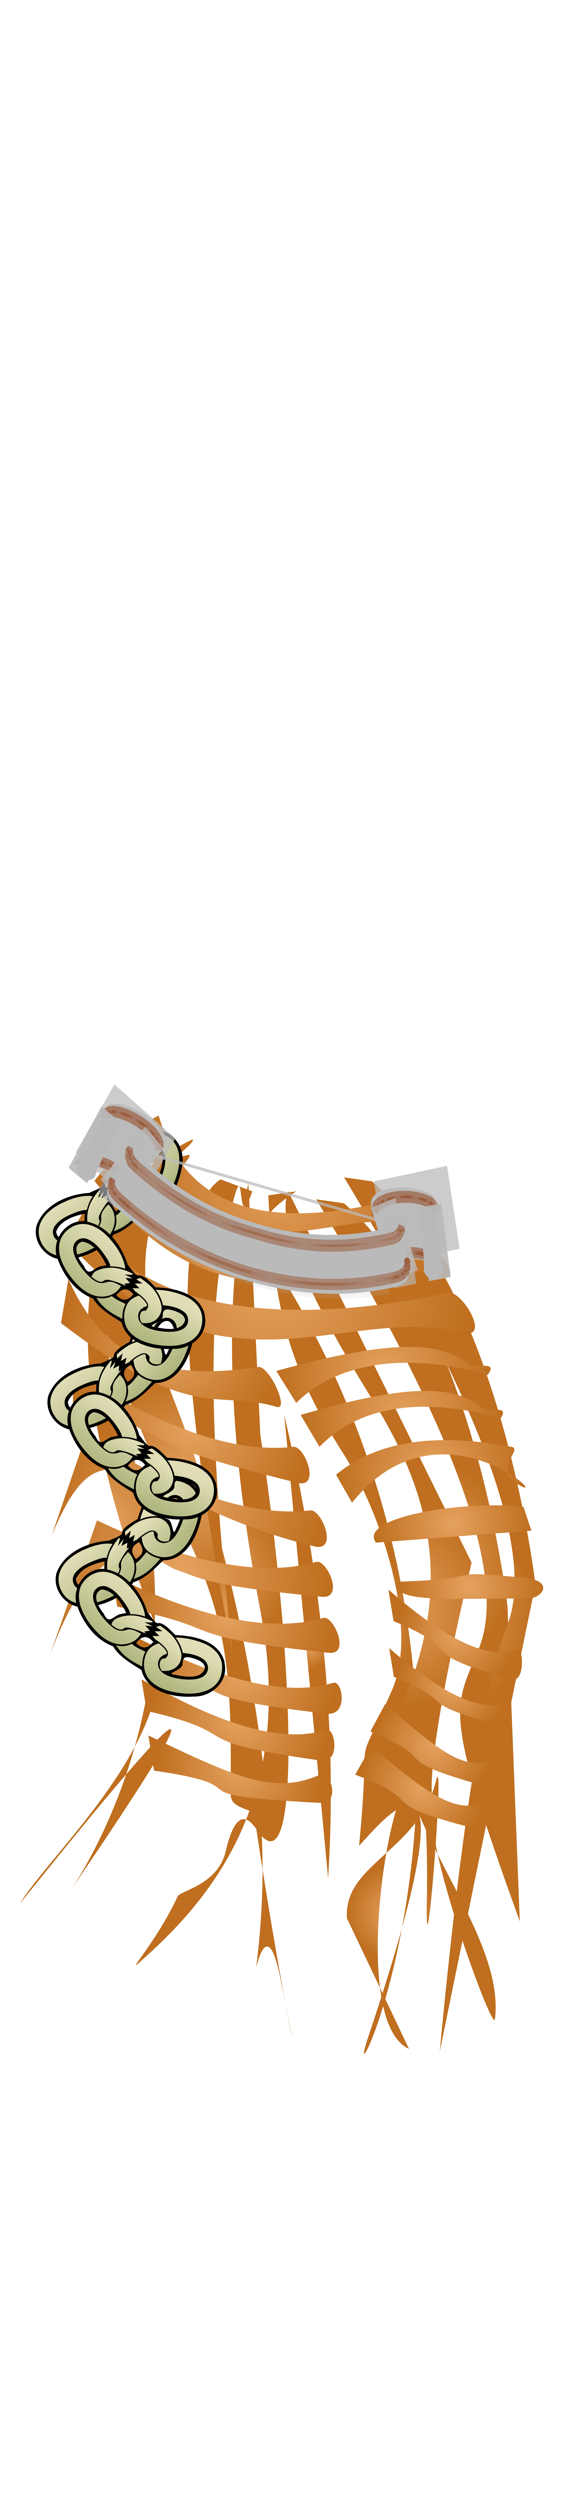 <svg class="pants" width="86" height="380" viewBox="202.715 584.407 86.593 380.048" preserveAspectRatio="xMidYMax" xmlns="http://www.w3.org/2000/svg">
  <defs id="svgEditorDefs">
    <path id="svgEditorClosePathDefs" class="skin" fill="black" style="stroke-width: 0px; stroke: none;"/>
    <pattern id="pattern-0" x="0" y="0" width="20" height="20" patternUnits="userSpaceOnUse" viewBox="0 0 100 100"/>
    <radialGradient id="gradient-0" gradientUnits="userSpaceOnUse" cx="227.37" cy="813.536" r="11.395" gradientTransform="matrix(1, 0, 0, 1, -0, 0)">
      <stop offset="0" style="stop-color: rgba(208, 136, 136, 1)"/>
      <stop offset="1" style="stop-color: rgba(174, 69, 69, 1)"/>
    </radialGradient>
    <radialGradient id="gradient-1" gradientUnits="userSpaceOnUse" cx="232.317" cy="815.892" r="14.22" gradientTransform="matrix(1.172, 0, 0, 0.811, -41.355, 142.279)">
      <stop offset="0" style="stop-color: rgba(208, 136, 136, 1)"/>
      <stop offset="1" style="stop-color: rgba(174, 69, 69, 1)"/>
    </radialGradient>
    <radialGradient id="gradient-2" gradientUnits="userSpaceOnUse" cx="238.791" cy="819.54" r="7.521" gradientTransform="matrix(1, 0, 0, 1, 0, 0)">
      <stop offset="0" style="stop-color: rgba(208, 136, 136, 1)"/>
      <stop offset="1" style="stop-color: rgba(174, 69, 69, 1)"/>
    </radialGradient>
    <radialGradient id="gradient-3" gradientUnits="userSpaceOnUse" cx="244.397" cy="821.616" r="6.306" gradientTransform="matrix(1, 0, 0, 1, -0, 0)">
      <stop offset="0" style="stop-color: rgba(208, 136, 136, 1)"/>
      <stop offset="1" style="stop-color: rgba(174, 69, 69, 1)"/>
    </radialGradient>
    <radialGradient id="gradient-4" gradientUnits="userSpaceOnUse" cx="249.665" cy="829.421" r="3.568" gradientTransform="matrix(1, 0, 0, 1, 0.002, 0)">
      <stop offset="0" style="stop-color: rgba(208, 136, 136, 1)"/>
      <stop offset="1" style="stop-color: rgba(174, 69, 69, 1)"/>
    </radialGradient>
    <radialGradient id="gradient-5" gradientUnits="userSpaceOnUse" cx="254.916" cy="826.155" r="12.253" gradientTransform="matrix(1, 0, 0, 1, 0, 0)">
      <stop offset="0" style="stop-color: rgba(208, 136, 136, 1)"/>
      <stop offset="1" style="stop-color: rgba(174, 69, 69, 1)"/>
    </radialGradient>
    <radialGradient id="gradient-6" gradientUnits="userSpaceOnUse" cx="253.624" cy="873.371" r="2.2" gradientTransform="matrix(1, 0, 0, 1, 0.002, 0)">
      <stop offset="0" style="stop-color: rgba(208, 136, 136, 1)"/>
      <stop offset="1" style="stop-color: rgba(174, 69, 69, 1)"/>
    </radialGradient>
    <radialGradient id="gradient-7" gradientUnits="userSpaceOnUse" cx="260.555" cy="826.919" r="14.259" gradientTransform="matrix(1, 0, 0, 1, 0, 0)">
      <stop offset="0" style="stop-color: rgba(208, 136, 136, 1)"/>
      <stop offset="1" style="stop-color: rgba(174, 69, 69, 1)"/>
    </radialGradient>
    <radialGradient id="gradient-8" gradientUnits="userSpaceOnUse" cx="265.649" cy="827.895" r="14.664" gradientTransform="matrix(1, 0, 0, 1, 0.001, 0)">
      <stop offset="0" style="stop-color: rgba(208, 136, 136, 1)"/>
      <stop offset="1" style="stop-color: rgba(174, 69, 69, 1)"/>
    </radialGradient>
    <radialGradient id="gradient-9" gradientUnits="userSpaceOnUse" cx="269.926" cy="824.534" r="14.664" gradientTransform="matrix(1, 0, 0, 1, 0, 0)">
      <stop offset="0" style="stop-color: rgba(208, 136, 136, 1)"/>
      <stop offset="1" style="stop-color: rgba(174, 69, 69, 1)"/>
    </radialGradient>
    <radialGradient id="gradient-10" gradientUnits="userSpaceOnUse" cx="245.566" cy="757.077" r="23.299" gradientTransform="matrix(1, 0, 0, 1, 0, 0)">
      <stop offset="0" style="stop-color: rgba(208, 136, 136, 1)"/>
      <stop offset="1" style="stop-color: rgba(174, 69, 69, 1)"/>
    </radialGradient>
    <radialGradient id="gradient-11" gradientUnits="userSpaceOnUse" cx="244.264" cy="764.043" r="27.271" gradientTransform="matrix(1, 0, 0, 1, 0, 0)">
      <stop offset="0" style="stop-color: rgba(208, 136, 136, 1)"/>
      <stop offset="1" style="stop-color: rgba(174, 69, 69, 1)"/>
    </radialGradient>
    <radialGradient id="gradient-12" gradientUnits="userSpaceOnUse" cx="244.021" cy="772.456" r="31.305" gradientTransform="matrix(1, 0, 0, 1, 0, 0)">
      <stop offset="0" style="stop-color: rgba(208, 136, 136, 1)"/>
      <stop offset="1" style="stop-color: rgba(174, 69, 69, 1)"/>
    </radialGradient>
    <radialGradient id="gradient-13" gradientUnits="userSpaceOnUse" cx="228.734" cy="783.004" r="16.854" gradientTransform="matrix(1, 0, 0, 1, -0, 0)">
      <stop offset="0" style="stop-color: rgba(208, 136, 136, 1)"/>
      <stop offset="1" style="stop-color: rgba(174, 69, 69, 1)"/>
    </radialGradient>
    <radialGradient id="gradient-14" gradientUnits="userSpaceOnUse" cx="261.303" cy="787.865" r="16.428" gradientTransform="matrix(1, 0, 0, 1, -0, 0)">
      <stop offset="0" style="stop-color: rgba(208, 136, 136, 1)"/>
      <stop offset="1" style="stop-color: rgba(174, 69, 69, 1)"/>
    </radialGradient>
    <radialGradient id="gradient-15" gradientUnits="userSpaceOnUse" cx="264.122" cy="794.594" r="15.512" gradientTransform="matrix(1, 0, 0, 1, 0, 0)">
      <stop offset="0" style="stop-color: rgba(208, 136, 136, 1)"/>
      <stop offset="1" style="stop-color: rgba(174, 69, 69, 1)"/>
    </radialGradient>
    <radialGradient id="gradient-16" gradientUnits="userSpaceOnUse" cx="268.553" cy="802.635" r="14.513" gradientTransform="matrix(1, 0, 0, 1, -0.001, 0)">
      <stop offset="0" style="stop-color: rgba(208, 136, 136, 1)"/>
      <stop offset="1" style="stop-color: rgba(174, 69, 69, 1)"/>
    </radialGradient>
    <radialGradient id="gradient-17" gradientUnits="userSpaceOnUse" cx="231.847" cy="795.861" r="18.134" gradientTransform="matrix(1, 0, 0, 1, 0, 0)">
      <stop offset="0" style="stop-color: rgba(208, 136, 136, 1)"/>
      <stop offset="1" style="stop-color: rgba(174, 69, 69, 1)"/>
    </radialGradient>
    <radialGradient id="gradient-18" gradientUnits="userSpaceOnUse" cx="234.182" cy="805.593" r="18.44" gradientTransform="matrix(1, 0, 0, 1, 0, 0)">
      <stop offset="0" style="stop-color: rgba(208, 136, 136, 1)"/>
      <stop offset="1" style="stop-color: rgba(174, 69, 69, 1)"/>
    </radialGradient>
    <radialGradient id="gradient-19" gradientUnits="userSpaceOnUse" cx="235.846" cy="815.548" r="17.034" gradientTransform="matrix(1, 0, 0, 1, -0.001, 0)">
      <stop offset="0" style="stop-color: rgba(208, 136, 136, 1)"/>
      <stop offset="1" style="stop-color: rgba(174, 69, 69, 1)"/>
    </radialGradient>
    <radialGradient id="gradient-20" gradientUnits="userSpaceOnUse" cx="237.506" cy="824.029" r="16.377" gradientTransform="matrix(1, 0, 0, 1, -0, 0)">
      <stop offset="0" style="stop-color: rgba(208, 136, 136, 1)"/>
      <stop offset="1" style="stop-color: rgba(174, 69, 69, 1)"/>
    </radialGradient>
    <radialGradient id="gradient-21" gradientUnits="userSpaceOnUse" cx="239.275" cy="833.212" r="15.105" gradientTransform="matrix(1, 0, 0, 1, -0.001, 0)">
      <stop offset="0" style="stop-color: rgba(208, 136, 136, 1)"/>
      <stop offset="1" style="stop-color: rgba(174, 69, 69, 1)"/>
    </radialGradient>
    <radialGradient id="gradient-22" gradientUnits="userSpaceOnUse" cx="239.441" cy="840.208" r="13.8" gradientTransform="matrix(1, 0, -0, 1, 0.001, 0)">
      <stop offset="0" style="stop-color: rgba(208, 136, 136, 1)"/>
      <stop offset="1" style="stop-color: rgba(174, 69, 69, 1)"/>
    </radialGradient>
    <radialGradient id="gradient-23" gradientUnits="userSpaceOnUse" cx="272.768" cy="827.157" r="9.242" gradientTransform="matrix(1, 0, 0, 1, 0.001, 0)">
      <stop offset="0" style="stop-color: rgba(208, 136, 136, 1)"/>
      <stop offset="1" style="stop-color: rgba(174, 69, 69, 1)"/>
    </radialGradient>
    <radialGradient id="gradient-24" gradientUnits="userSpaceOnUse" cx="271.936" cy="835.205" r="8.45" gradientTransform="matrix(1, 0, 0, 1, 0, 0)">
      <stop offset="0" style="stop-color: rgba(208, 136, 136, 1)"/>
      <stop offset="1" style="stop-color: rgba(174, 69, 69, 1)"/>
    </radialGradient>
    <radialGradient id="gradient-25" gradientUnits="userSpaceOnUse" cx="269.209" cy="844.263" r="9.196" gradientTransform="matrix(1, 0, 0, 1, -0.001, 0)">
      <stop offset="0" style="stop-color: rgba(208, 136, 136, 1)"/>
      <stop offset="1" style="stop-color: rgba(174, 69, 69, 1)"/>
    </radialGradient>
    <radialGradient id="gradient-26" gradientUnits="userSpaceOnUse" cx="274.493" cy="820.25" r="11.291" gradientTransform="matrix(1, 0, 0, 1, 0, 0)">
      <stop offset="0" style="stop-color: rgba(208, 136, 136, 1)"/>
      <stop offset="1" style="stop-color: rgba(174, 69, 69, 1)"/>
    </radialGradient>
    <radialGradient id="gradient-27" gradientUnits="userSpaceOnUse" cx="271.899" cy="810.677" r="12.08" gradientTransform="matrix(1, 0, 0, 1, 0, 0)">
      <stop offset="0" style="stop-color: rgba(208, 136, 136, 1)"/>
      <stop offset="1" style="stop-color: rgba(174, 69, 69, 1)"/>
    </radialGradient>
    <radialGradient id="gradient-28" gradientUnits="userSpaceOnUse" cx="267.482" cy="850.807" r="9.799" gradientTransform="matrix(1, 0, 0, 1, 0, -0)">
      <stop offset="0" style="stop-color: rgba(208, 136, 136, 1)"/>
      <stop offset="1" style="stop-color: rgba(174, 69, 69, 1)"/>
    </radialGradient>
    <radialGradient id="gradient-34" gradientUnits="userSpaceOnUse" cx="239.544" cy="847.742" r="12.787" gradientTransform="matrix(1, 0, 0, 1, -0.001, 0)">
      <stop offset="0" style="stop-color: rgba(208, 136, 136, 1)"/>
      <stop offset="1" style="stop-color: rgba(174, 69, 69, 1)"/>
    </radialGradient>
    <pattern id="pattern-2" x="0" y="0" width="20" height="20" patternUnits="userSpaceOnUse" viewBox="0 0 100 100">
      <rect x="1.869" y="1.286" width="98.292" height="97.749" style="fill: rgb(241, 141, 211);"/>
      <g transform="matrix(0.027, 0, 0, 0.014, 18.982, 41.229)">
        <g id="g-4" transform="translate(1344.9 2676.1)">
          <path id="path3170" style="fill-rule:evenodd;fill:#ffaacc" d="m-295.78-2224.4c-64.85-51.8-177.76 27.8-151.84 122.6 23.57 86.2 102.66 122.8 166.11 177.9 52.45-82.4 154.07-130.5 166.59-231.4 13.59-109.5-112.81-149-180.86-69.1z"/>
          <path id="path3187" style="fill-rule:evenodd;fill:#6600ff" d="m-470.74-2643.5c-94.65-63.3-200.03 11.6-174.11 106.4 23.58 86.2 124.93 138.9 188.37 194.1 52.46-82.4 147.76-104.3 178.74-201.1 31.81-99.4-124.96-179.3-193-99.4z"/>
          <path id="path3189" style="fill-rule:evenodd;fill:#ff2a7f" d="m-927.14-2505.7c-111.26-122-202.26-1.8-132.66 92.1 55.1 74.3 100.38 104.9 144.35 154 43.66-67.8 105.07-104.8 136.43-189.5 38.29-103.5-73.22-168.6-148.12-56.6z"/>
          <path id="path3191" style="fill-rule:evenodd;fill:#ffcc00" d="m-397.27-1751.5c-123.93-165.7-228.96 54.1-174.69 107.9 81.25 80.5 122.95 53.4 185.78 125.7 43.72-70.6 111.66-55.8 168.85-146.8 41.75-66.5-46.79-251.2-179.94-86.8z"/>
          <path id="path3193" style="fill-rule:evenodd;fill:#ff2ad4" d="m-686.52-2200.9c94.64-63.3 177.76 27.8 151.84 122.6-23.58 86.2-102.67 122.7-166.11 177.9-52.46-82.4-154.07-130.5-166.59-231.4-13.6-109.5 112.81-149 180.86-69.1z"/>
          <path id="path3197" style="fill-rule:evenodd;fill:#ff2ad4" d="m-897.7-1767.4c-85.34-207.3-268.7 135 10.89 229.5 261.79-76.2 173.95-427.6-10.89-229.5z"/>
          <path id="path3199" style="fill-rule:evenodd;fill:#d40055" d="m-1150-2098.2c-205.5-183.2-313 101.3 9.5 201.2 266.3-86.3 260.87-384.6-9.5-201.2z"/>
          <path id="path3201" style="fill:#ff0000" d="m46.681-2379.9c27.679-265.5-204.5-142.3-186.91-22 17.54 119.9 115.88 138.5 187.49 200.8 59.21-93 204.29-147.9 188.04-261.2-16.3-113.6-241.15-124.2-188.62 82.4z"/>
          <path id="path3203" style="fill-rule:evenodd;fill:#ff0066" d="m85.85-1958.5c4.235-138.4 214.08-56.2 204.92 46.4-9.69 108.6-166.88 185.8-218.69 243.6-57.477-82.7-136.3-94.4-160.78-223.3-18.87-99.5 172.71-201.4 174.55-66.7z"/>
        </g>
      </g>
      <g transform="matrix(0.027, 0, 0, 0.014, 31.735, 23.544)">
        <g id="g-1" transform="translate(1344.9 2676.1)">
          <path id="path-1" style="fill-rule:evenodd;fill:#ffaacc" d="m-295.78-2224.4c-64.85-51.8-177.76 27.8-151.84 122.6 23.57 86.2 102.66 122.8 166.11 177.9 52.45-82.4 154.07-130.5 166.59-231.4 13.59-109.5-112.81-149-180.86-69.1z"/>
          <path id="path-2" style="fill-rule:evenodd;fill:#6600ff" d="m-470.74-2643.5c-94.65-63.3-200.03 11.6-174.11 106.4 23.58 86.2 124.93 138.9 188.37 194.1 52.46-82.4 147.76-104.3 178.74-201.1 31.81-99.4-124.96-179.3-193-99.4z"/>
          <path id="path-3" style="fill-rule:evenodd;fill:#ff2a7f" d="m-927.14-2505.7c-111.26-122-202.26-1.8-132.66 92.1 55.1 74.3 100.38 104.9 144.35 154 43.66-67.8 105.07-104.8 136.43-189.5 38.29-103.5-73.22-168.6-148.12-56.6z"/>
          <path id="path-4" style="fill-rule:evenodd;fill:#ffcc00" d="m-397.27-1751.5c-123.93-165.7-228.96 54.1-174.69 107.9 81.25 80.5 122.95 53.4 185.78 125.7 43.72-70.6 111.66-55.8 168.85-146.8 41.75-66.5-46.79-251.2-179.94-86.8z"/>
          <path id="path-5" style="fill-rule:evenodd;fill:#ff2ad4" d="m-686.52-2200.9c94.64-63.3 177.76 27.8 151.84 122.6-23.58 86.2-102.67 122.7-166.11 177.9-52.46-82.4-154.07-130.5-166.59-231.4-13.6-109.5 112.81-149 180.86-69.1z"/>
          <path id="path-6" style="fill-rule:evenodd;fill:#ff2ad4" d="m-897.7-1767.4c-85.34-207.3-268.7 135 10.89 229.5 261.79-76.2 173.95-427.6-10.89-229.5z"/>
          <path id="path-7" style="fill-rule:evenodd;fill:#d40055" d="m-1150-2098.2c-205.5-183.2-313 101.3 9.5 201.2 266.3-86.3 260.87-384.6-9.5-201.2z"/>
          <path id="path-8" style="fill:#ff0000" d="m46.681-2379.9c27.679-265.5-204.5-142.3-186.91-22 17.54 119.9 115.88 138.5 187.49 200.8 59.21-93 204.29-147.9 188.04-261.2-16.3-113.6-241.15-124.2-188.62 82.4z"/>
          <path id="path-9" style="fill-rule:evenodd;fill:#ff0066" d="m85.85-1958.5c4.235-138.4 214.08-56.2 204.92 46.4-9.69 108.6-166.88 185.8-218.69 243.6-57.477-82.7-136.3-94.4-160.78-223.3-18.87-99.5 172.71-201.4 174.55-66.7z"/>
        </g>
      </g>
      <g transform="matrix(0.027, 0, 0, 0.014, 40.445, 61.165)">
        <g id="g-2" transform="translate(1344.9 2676.1)">
          <path id="path-10" style="fill-rule:evenodd;fill:#ffaacc" d="m-295.78-2224.4c-64.85-51.8-177.76 27.8-151.84 122.6 23.57 86.2 102.66 122.8 166.11 177.9 52.45-82.4 154.07-130.5 166.59-231.4 13.59-109.5-112.81-149-180.86-69.1z"/>
          <path id="path-11" style="fill-rule:evenodd;fill:#6600ff" d="m-470.74-2643.5c-94.65-63.3-200.03 11.6-174.11 106.4 23.58 86.2 124.93 138.9 188.37 194.1 52.46-82.4 147.76-104.3 178.74-201.1 31.81-99.4-124.96-179.3-193-99.4z"/>
          <path id="path-12" style="fill-rule:evenodd;fill:#ff2a7f" d="m-927.14-2505.7c-111.26-122-202.26-1.8-132.66 92.1 55.1 74.3 100.38 104.9 144.35 154 43.66-67.8 105.07-104.8 136.43-189.5 38.29-103.5-73.22-168.6-148.12-56.6z"/>
          <path id="path-13" style="fill-rule:evenodd;fill:#ffcc00" d="m-397.27-1751.5c-123.93-165.7-228.96 54.1-174.69 107.9 81.25 80.5 122.95 53.4 185.78 125.7 43.72-70.6 111.66-55.8 168.85-146.8 41.75-66.5-46.79-251.2-179.94-86.8z"/>
          <path id="path-14" style="fill-rule:evenodd;fill:#ff2ad4" d="m-686.52-2200.9c94.64-63.3 177.76 27.8 151.84 122.6-23.58 86.2-102.67 122.7-166.11 177.9-52.46-82.4-154.07-130.5-166.59-231.4-13.6-109.5 112.81-149 180.86-69.1z"/>
          <path id="path-15" style="fill-rule:evenodd;fill:#ff2ad4" d="m-897.7-1767.4c-85.34-207.3-268.7 135 10.89 229.5 261.79-76.2 173.95-427.6-10.89-229.5z"/>
          <path id="path-16" style="fill-rule:evenodd;fill:#d40055" d="m-1150-2098.2c-205.5-183.2-313 101.3 9.5 201.2 266.3-86.3 260.87-384.6-9.5-201.2z"/>
          <path id="path-17" style="fill:#ff0000" d="m46.681-2379.9c27.679-265.5-204.5-142.3-186.91-22 17.54 119.9 115.88 138.5 187.49 200.8 59.21-93 204.29-147.9 188.04-261.2-16.3-113.6-241.15-124.2-188.62 82.4z"/>
          <path id="path-18" style="fill-rule:evenodd;fill:#ff0066" d="m85.85-1958.5c4.235-138.4 214.08-56.2 204.92 46.4-9.69 108.6-166.88 185.8-218.69 243.6-57.477-82.7-136.3-94.4-160.78-223.3-18.87-99.5 172.71-201.4 174.55-66.7z"/>
        </g>
      </g>
      <g transform="matrix(0.027, 0, 0, 0.014, 2.808, 56.502)">
        <g id="g-3" transform="translate(1344.9 2676.1)">
          <path id="path-19" style="fill-rule:evenodd;fill:#ffaacc" d="m-295.78-2224.4c-64.85-51.8-177.76 27.8-151.84 122.6 23.57 86.2 102.66 122.8 166.11 177.9 52.45-82.4 154.07-130.5 166.59-231.4 13.59-109.5-112.81-149-180.86-69.1z"/>
          <path id="path-20" style="fill-rule:evenodd;fill:#6600ff" d="m-470.74-2643.5c-94.65-63.3-200.03 11.6-174.11 106.4 23.58 86.2 124.93 138.9 188.37 194.1 52.46-82.4 147.76-104.3 178.74-201.1 31.81-99.4-124.96-179.3-193-99.4z"/>
          <path id="path-21" style="fill-rule:evenodd;fill:#ff2a7f" d="m-927.14-2505.7c-111.26-122-202.26-1.8-132.66 92.1 55.1 74.3 100.38 104.9 144.35 154 43.66-67.8 105.07-104.8 136.43-189.5 38.29-103.5-73.22-168.6-148.12-56.6z"/>
          <path id="path-22" style="fill-rule:evenodd;fill:#ffcc00" d="m-397.27-1751.5c-123.93-165.7-228.96 54.1-174.69 107.9 81.25 80.5 122.95 53.4 185.78 125.7 43.72-70.6 111.66-55.8 168.85-146.8 41.75-66.5-46.79-251.2-179.94-86.8z"/>
          <path id="path-23" style="fill-rule:evenodd;fill:#ff2ad4" d="m-686.52-2200.9c94.64-63.3 177.76 27.8 151.84 122.6-23.58 86.2-102.67 122.7-166.11 177.9-52.46-82.4-154.07-130.5-166.59-231.4-13.6-109.5 112.81-149 180.86-69.1z"/>
          <path id="path-24" style="fill-rule:evenodd;fill:#ff2ad4" d="m-897.7-1767.4c-85.34-207.3-268.7 135 10.89 229.5 261.79-76.2 173.95-427.6-10.89-229.5z"/>
          <path id="path-25" style="fill-rule:evenodd;fill:#d40055" d="m-1150-2098.2c-205.5-183.2-313 101.3 9.5 201.2 266.3-86.3 260.87-384.6-9.5-201.2z"/>
          <path id="path-26" style="fill:#ff0000" d="m46.681-2379.9c27.679-265.5-204.5-142.3-186.91-22 17.54 119.9 115.88 138.5 187.49 200.8 59.21-93 204.29-147.9 188.04-261.2-16.3-113.6-241.15-124.2-188.62 82.4z"/>
          <path id="path-27" style="fill-rule:evenodd;fill:#ff0066" d="m85.85-1958.5c4.235-138.4 214.08-56.2 204.92 46.4-9.69 108.6-166.88 185.8-218.69 243.6-57.477-82.7-136.3-94.4-160.78-223.3-18.87-99.5 172.71-201.4 174.55-66.7z"/>
        </g>
      </g>
    </pattern>
    <linearGradient id="linearGradient1759" y2="104.88" gradientUnits="userSpaceOnUse" x2="45.75" gradientTransform="scale(1.121 .892)" y1="72.177" x1="12.655">
      <stop id="stop1757" style="stop-color:#e1deb7" offset="0"/>
      <stop id="stop1758" style="stop-color:#a8b076" offset="1"/>
    </linearGradient>
    <linearGradient id="linearGradient1763" y2="75.147" gradientUnits="userSpaceOnUse" x2="67.759" gradientTransform="scale(1.015 .985)" y1="52.569" x1="49.531">
      <stop id="stop1757" style="stop-color:#e1deb7" offset="0"/>
      <stop id="stop1758" style="stop-color:#a8b076" offset="1"/>
    </linearGradient>
    <linearGradient id="linearGradient1767" y2="46.206" gradientUnits="userSpaceOnUse" x2="109.38" gradientTransform="scale(.88 1.136)" y1="20.531" x1="84.089">
      <stop id="stop1757" style="stop-color:#e1deb7" offset="0"/>
      <stop id="stop1758" style="stop-color:#a8b076" offset="1"/>
    </linearGradient>
    <linearGradient id="gradient-69" y2="104.88" gradientUnits="userSpaceOnUse" x2="45.75" gradientTransform="scale(1.121 .892)" y1="72.177" x1="12.655">
      <stop id="stop-7" style="stop-color:#e1deb7" offset="0"/>
      <stop id="stop-8" style="stop-color:#a8b076" offset="1"/>
    </linearGradient>
    <linearGradient id="gradient-70" y2="75.147" gradientUnits="userSpaceOnUse" x2="67.759" gradientTransform="scale(1.015 .985)" y1="52.569" x1="49.531">
      <stop id="stop-7" style="stop-color:#e1deb7" offset="0"/>
      <stop id="stop-8" style="stop-color:#a8b076" offset="1"/>
    </linearGradient>
    <linearGradient id="gradient-71" y2="46.206" gradientUnits="userSpaceOnUse" x2="109.38" gradientTransform="scale(.88 1.136)" y1="20.531" x1="84.089">
      <stop id="stop-7" style="stop-color:#e1deb7" offset="0"/>
      <stop id="stop-8" style="stop-color:#a8b076" offset="1"/>
    </linearGradient>
    <linearGradient id="gradient-60" y2="104.88" gradientUnits="userSpaceOnUse" x2="45.75" gradientTransform="scale(1.121 .892)" y1="72.177" x1="12.655">
      <stop id="stop-1" style="stop-color:#e1deb7" offset="0"/>
      <stop id="stop-2" style="stop-color:#a8b076" offset="1"/>
    </linearGradient>
    <linearGradient id="gradient-61" y2="75.147" gradientUnits="userSpaceOnUse" x2="67.759" gradientTransform="scale(1.015 .985)" y1="52.569" x1="49.531">
      <stop id="stop-1" style="stop-color:#e1deb7" offset="0"/>
      <stop id="stop-2" style="stop-color:#a8b076" offset="1"/>
    </linearGradient>
    <linearGradient id="gradient-62" y2="46.206" gradientUnits="userSpaceOnUse" x2="109.38" gradientTransform="scale(.88 1.136)" y1="20.531" x1="84.089">
      <stop id="stop-1" style="stop-color:#e1deb7" offset="0"/>
      <stop id="stop-2" style="stop-color:#a8b076" offset="1"/>
    </linearGradient>
    <linearGradient id="gradient-63" y2="104.88" gradientUnits="userSpaceOnUse" x2="45.75" gradientTransform="scale(1.121 .892)" y1="72.177" x1="12.655">
      <stop id="stop-3" style="stop-color:#e1deb7" offset="0"/>
      <stop id="stop-4" style="stop-color:#a8b076" offset="1"/>
    </linearGradient>
    <linearGradient id="gradient-64" y2="75.147" gradientUnits="userSpaceOnUse" x2="67.759" gradientTransform="scale(1.015 .985)" y1="52.569" x1="49.531">
      <stop id="stop-3" style="stop-color:#e1deb7" offset="0"/>
      <stop id="stop-4" style="stop-color:#a8b076" offset="1"/>
    </linearGradient>
    <linearGradient id="gradient-65" y2="46.206" gradientUnits="userSpaceOnUse" x2="109.38" gradientTransform="scale(.88 1.136)" y1="20.531" x1="84.089">
      <stop id="stop-3" style="stop-color:#e1deb7" offset="0"/>
      <stop id="stop-4" style="stop-color:#a8b076" offset="1"/>
    </linearGradient>
    <linearGradient id="gradient-66" y2="104.88" gradientUnits="userSpaceOnUse" x2="45.75" gradientTransform="scale(1.121 .892)" y1="72.177" x1="12.655">
      <stop id="stop-5" style="stop-color:#e1deb7" offset="0"/>
      <stop id="stop-6" style="stop-color:#a8b076" offset="1"/>
    </linearGradient>
    <linearGradient id="gradient-67" y2="75.147" gradientUnits="userSpaceOnUse" x2="67.759" gradientTransform="scale(1.015 .985)" y1="52.569" x1="49.531">
      <stop id="stop-5" style="stop-color:#e1deb7" offset="0"/>
      <stop id="stop-6" style="stop-color:#a8b076" offset="1"/>
    </linearGradient>
    <linearGradient id="gradient-68" y2="46.206" gradientUnits="userSpaceOnUse" x2="109.38" gradientTransform="scale(.88 1.136)" y1="20.531" x1="84.089">
      <stop id="stop-5" style="stop-color:#e1deb7" offset="0"/>
      <stop id="stop-6" style="stop-color:#a8b076" offset="1"/>
    </linearGradient>
    <linearGradient id="gradient-72" y2="104.88" gradientUnits="userSpaceOnUse" x2="45.75" gradientTransform="scale(1.121 .892)" y1="72.177" x1="12.655">
      <stop id="stop-9" style="stop-color:#e1deb7" offset="0"/>
      <stop id="stop-10" style="stop-color:#a8b076" offset="1"/>
    </linearGradient>
    <linearGradient id="gradient-73" y2="75.147" gradientUnits="userSpaceOnUse" x2="67.759" gradientTransform="scale(1.015 .985)" y1="52.569" x1="49.531">
      <stop id="stop-9" style="stop-color:#e1deb7" offset="0"/>
      <stop id="stop-10" style="stop-color:#a8b076" offset="1"/>
    </linearGradient>
    <linearGradient id="gradient-74" y2="46.206" gradientUnits="userSpaceOnUse" x2="109.38" gradientTransform="scale(.88 1.136)" y1="20.531" x1="84.089">
      <stop id="stop-9" style="stop-color:#e1deb7" offset="0"/>
      <stop id="stop-10" style="stop-color:#a8b076" offset="1"/>
    </linearGradient>
    <radialGradient id="gradient-101" gradientUnits="userSpaceOnUse" cx="218.841" cy="810.279" r="13.242">
      <stop offset="0" style="stop-color: rgba(229, 162, 95, 1)"/>
      <stop offset="1" style="stop-color: rgba(191, 111, 31, 1)"/>
    </radialGradient>
    <radialGradient id="gradient-102" gradientUnits="userSpaceOnUse" cx="230.817" cy="804.105" r="16.66">
      <stop offset="0" style="stop-color: rgba(229, 162, 95, 1)"/>
      <stop offset="1" style="stop-color: rgba(191, 111, 31, 1)"/>
    </radialGradient>
    <radialGradient id="gradient-103" gradientUnits="userSpaceOnUse" cx="239.262" cy="823.556" r="7.992">
      <stop offset="0" style="stop-color: rgba(229, 162, 95, 1)"/>
      <stop offset="1" style="stop-color: rgba(191, 111, 31, 1)"/>
    </radialGradient>
    <radialGradient id="gradient-104" gradientUnits="userSpaceOnUse" cx="235.04" cy="818.383" r="11.703">
      <stop offset="0" style="stop-color: rgba(229, 162, 95, 1)"/>
      <stop offset="1" style="stop-color: rgba(191, 111, 31, 1)"/>
    </radialGradient>
    <radialGradient id="gradient-105" gradientUnits="userSpaceOnUse" cx="249.665" cy="829.421" r="3.568">
      <stop offset="0" style="stop-color: rgba(229, 162, 95, 1)"/>
      <stop offset="1" style="stop-color: rgba(191, 111, 31, 1)"/>
    </radialGradient>
    <radialGradient id="gradient-106" gradientUnits="userSpaceOnUse" cx="254.845" cy="825.765" r="12.183">
      <stop offset="0" style="stop-color: rgba(229, 162, 95, 1)"/>
      <stop offset="1" style="stop-color: rgba(191, 111, 31, 1)"/>
    </radialGradient>
    <radialGradient id="gradient-107" gradientUnits="userSpaceOnUse" cx="262.713" cy="870.198" r="7.023">
      <stop offset="0" style="stop-color: rgba(229, 162, 95, 1)"/>
      <stop offset="1" style="stop-color: rgba(191, 111, 31, 1)"/>
    </radialGradient>
    <radialGradient id="gradient-108" gradientUnits="userSpaceOnUse" cx="262.396" cy="823.185" r="16.101">
      <stop offset="0" style="stop-color: rgba(229, 162, 95, 1)"/>
      <stop offset="1" style="stop-color: rgba(191, 111, 31, 1)"/>
    </radialGradient>
    <radialGradient id="gradient-109" gradientUnits="userSpaceOnUse" cx="266.592" cy="816.247" r="15.607">
      <stop offset="0" style="stop-color: rgba(229, 162, 95, 1)"/>
      <stop offset="1" style="stop-color: rgba(191, 111, 31, 1)"/>
    </radialGradient>
    <radialGradient id="gradient-110" gradientUnits="userSpaceOnUse" cx="269.926" cy="824.534" r="14.664">
      <stop offset="0" style="stop-color: rgba(229, 162, 95, 1)"/>
      <stop offset="1" style="stop-color: rgba(191, 111, 31, 1)"/>
    </radialGradient>
    <radialGradient id="gradient-111" gradientUnits="userSpaceOnUse" cx="245.566" cy="757.077" r="23.299">
      <stop offset="0" style="stop-color: rgba(229, 162, 95, 1)"/>
      <stop offset="1" style="stop-color: rgba(191, 111, 31, 1)"/>
    </radialGradient>
    <radialGradient id="gradient-112" gradientUnits="userSpaceOnUse" cx="244.264" cy="764.043" r="27.271">
      <stop offset="0" style="stop-color: rgba(229, 162, 95, 1)"/>
      <stop offset="1" style="stop-color: rgba(191, 111, 31, 1)"/>
    </radialGradient>
    <radialGradient id="gradient-113" gradientUnits="userSpaceOnUse" cx="244.021" cy="772.456" r="31.305">
      <stop offset="0" style="stop-color: rgba(229, 162, 95, 1)"/>
      <stop offset="1" style="stop-color: rgba(191, 111, 31, 1)"/>
    </radialGradient>
    <radialGradient id="gradient-114" gradientUnits="userSpaceOnUse" cx="228.734" cy="783.004" r="16.854">
      <stop offset="0" style="stop-color: rgba(229, 162, 95, 1)"/>
      <stop offset="1" style="stop-color: rgba(191, 111, 31, 1)"/>
    </radialGradient>
    <radialGradient id="gradient-115" gradientUnits="userSpaceOnUse" cx="261.303" cy="787.865" r="16.428">
      <stop offset="0" style="stop-color: rgba(229, 162, 95, 1)"/>
      <stop offset="1" style="stop-color: rgba(191, 111, 31, 1)"/>
    </radialGradient>
    <radialGradient id="gradient-116" gradientUnits="userSpaceOnUse" cx="264.122" cy="794.594" r="15.512">
      <stop offset="0" style="stop-color: rgba(229, 162, 95, 1)"/>
      <stop offset="1" style="stop-color: rgba(191, 111, 31, 1)"/>
    </radialGradient>
    <radialGradient id="gradient-117" gradientUnits="userSpaceOnUse" cx="268.553" cy="802.635" r="14.513">
      <stop offset="0" style="stop-color: rgba(229, 162, 95, 1)"/>
      <stop offset="1" style="stop-color: rgba(191, 111, 31, 1)"/>
    </radialGradient>
    <radialGradient id="gradient-118" gradientUnits="userSpaceOnUse" cx="231.847" cy="795.861" r="18.134">
      <stop offset="0" style="stop-color: rgba(229, 162, 95, 1)"/>
      <stop offset="1" style="stop-color: rgba(191, 111, 31, 1)"/>
    </radialGradient>
    <radialGradient id="gradient-119" gradientUnits="userSpaceOnUse" cx="231.535" cy="805.593" r="21.087">
      <stop offset="0" style="stop-color: rgba(229, 162, 95, 1)"/>
      <stop offset="1" style="stop-color: rgba(191, 111, 31, 1)"/>
    </radialGradient>
    <radialGradient id="gradient-120" gradientUnits="userSpaceOnUse" cx="230.446" cy="816.85" r="22.433">
      <stop offset="0" style="stop-color: rgba(229, 162, 95, 1)"/>
      <stop offset="1" style="stop-color: rgba(191, 111, 31, 1)"/>
    </radialGradient>
    <radialGradient id="gradient-121" gradientUnits="userSpaceOnUse" cx="237.506" cy="824.029" r="16.377">
      <stop offset="0" style="stop-color: rgba(229, 162, 95, 1)"/>
      <stop offset="1" style="stop-color: rgba(191, 111, 31, 1)"/>
    </radialGradient>
    <radialGradient id="gradient-122" gradientUnits="userSpaceOnUse" cx="239.275" cy="833.212" r="15.105">
      <stop offset="0" style="stop-color: rgba(229, 162, 95, 1)"/>
      <stop offset="1" style="stop-color: rgba(191, 111, 31, 1)"/>
    </radialGradient>
    <radialGradient id="gradient-123" gradientUnits="userSpaceOnUse" cx="239.441" cy="840.208" r="13.8">
      <stop offset="0" style="stop-color: rgba(229, 162, 95, 1)"/>
      <stop offset="1" style="stop-color: rgba(191, 111, 31, 1)"/>
    </radialGradient>
    <radialGradient id="gradient-124" gradientUnits="userSpaceOnUse" cx="272.768" cy="827.157" r="9.242">
      <stop offset="0" style="stop-color: rgba(229, 162, 95, 1)"/>
      <stop offset="1" style="stop-color: rgba(191, 111, 31, 1)"/>
    </radialGradient>
    <radialGradient id="gradient-125" gradientUnits="userSpaceOnUse" cx="271.936" cy="835.205" r="8.45">
      <stop offset="0" style="stop-color: rgba(229, 162, 95, 1)"/>
      <stop offset="1" style="stop-color: rgba(191, 111, 31, 1)"/>
    </radialGradient>
    <radialGradient id="gradient-126" gradientUnits="userSpaceOnUse" cx="269.209" cy="844.263" r="9.196">
      <stop offset="0" style="stop-color: rgba(229, 162, 95, 1)"/>
      <stop offset="1" style="stop-color: rgba(191, 111, 31, 1)"/>
    </radialGradient>
    <radialGradient id="gradient-127" gradientUnits="userSpaceOnUse" cx="274.493" cy="820.25" r="11.291">
      <stop offset="0" style="stop-color: rgba(229, 162, 95, 1)"/>
      <stop offset="1" style="stop-color: rgba(191, 111, 31, 1)"/>
    </radialGradient>
    <radialGradient id="gradient-128" gradientUnits="userSpaceOnUse" cx="271.899" cy="810.677" r="12.08">
      <stop offset="0" style="stop-color: rgba(229, 162, 95, 1)"/>
      <stop offset="1" style="stop-color: rgba(191, 111, 31, 1)"/>
    </radialGradient>
    <radialGradient id="gradient-129" gradientUnits="userSpaceOnUse" cx="267.482" cy="850.807" r="9.799">
      <stop offset="0" style="stop-color: rgba(229, 162, 95, 1)"/>
      <stop offset="1" style="stop-color: rgba(191, 111, 31, 1)"/>
    </radialGradient>
    <radialGradient id="gradient-130" gradientUnits="userSpaceOnUse" cx="239.544" cy="847.742" r="12.787">
      <stop offset="0" style="stop-color: rgba(229, 162, 95, 1)"/>
      <stop offset="1" style="stop-color: rgba(191, 111, 31, 1)"/>
    </radialGradient>
  </defs>
  <rect id="svgEditorBackground" x="202.715" y="584.431" width="86.593" height="115.809" style="fill: none; stroke: none;"/>
  <rect id="rect-1" x="-403.988" y="499.579" width="1300" height="550" style="fill: none; stroke: none;"/>
  <g transform="matrix(1, 0, 0, 1, 88.411, -26.179)">
    <g transform="matrix(1, 0, 0, 1, -88.228, 30.586)">
      <path style="stroke-opacity: 0; stroke: url(#gradient-0); fill: url(#gradient-101);" d="M 232.043 751.824 C 212.898 760.785 210.862 785.226 225.933 825.145 C 232.119 841.53 211.208 859.881 205.611 868.709 C 204.712 870.128 252.839 808.964 212.902 867.428 C 212.902 867.428 235.195 836.813 222.267 798.26 C 210.581 763.41 233.15 753.176 232.043 751.824 Z"/>
      <path style="stroke-opacity: 0; stroke: url(#gradient-1); fill: url(#gradient-102);" d="M 227.339 754.151 C 204.695 761.418 214.475 781.056 232.301 813.428 C 239.617 826.716 240.264 834.936 241.522 851.09 C 241.628 852.452 242.079 853.108 247.477 854.059 C 247.477 854.059 243.255 822.891 227.965 791.627 C 214.143 763.365 228.648 755.248 227.339 754.151 Z" transform="matrix(0.997, 0.08, -0.08, 0.997, 65.188, -15.912)"/>
      <path style="stroke-opacity: 0; stroke: url(#gradient-2); fill: url(#gradient-103);" d="M 236.321 757.934 C 228.378 763.229 229.803 791.336 240.598 842.253 C 243.009 853.625 243.416 865.642 241.82 878.303 C 241.649 879.658 243.399 869.794 245.486 880.136 C 253.977 922.222 228.688 805.883 236.932 767.099 C 240.807 748.87 238.249 768.319 241.209 759.767"/>
      <path style="stroke-opacity: 0; stroke: url(#gradient-3); fill: url(#gradient-104);" d="M 240.598 758.545 C 236.728 775.45 237.339 797.242 242.431 823.923 C 248.093 853.59 234.022 868.843 223.746 877.92 C 221.924 879.529 226.592 874.469 229.764 867.67 C 230.168 866.804 235.916 865.911 237.114 860.798 C 238.084 856.663 239.541 854 241.854 857.435 C 248.907 867.91 247.636 830.952 242.431 797.038"/>
      <path style="stroke-opacity: 0; stroke: url(#gradient-4); fill: url(#gradient-105);" d="M 246.097 793.983 C 252.003 819.238 254.243 842.864 252.818 864.86"/>
      <path style="stroke-opacity: 0; stroke: url(#gradient-5); fill: url(#gradient-106);" d="M 243.653 760.378 C 244.468 776.875 246.301 786.04 255.262 800.093 C 260.735 808.676 266.883 826.381 262.594 836.143 C 256.316 850.433 259.568 839.546 257.569 859.846 C 257.482 860.733 277.956 832.744 258.928 889.301 C 253.481 905.492 287.121 839.031 244.875 771.376 C 241.799 766.45 241.188 764.21 247.93 759.767"/>
      <path style="stroke-opacity: 0; stroke: url(#gradient-6); fill: url(#gradient-107);" d="M 255.713 871.044 C 255.102 862.693 266.708 860.768 269.356 849.973 C 270.791 844.122 267.674 883.615 267.948 868.445 C 268.864 817.623 252.661 885.363 265.216 891.02"/>
      <path style="stroke-opacity: 0; stroke: url(#gradient-7); fill: url(#gradient-108);" d="M 246.708 759.767 C 244.875 764.248 249.152 774.838 259.539 791.539 C 267.438 804.24 272.172 817.885 265.038 836.143 C 258.542 852.768 280.238 871.53 278.384 886.474 C 278.076 888.956 265.701 854.614 269.675 854.169 C 269.675 854.169 265.356 856.738 274.814 816.591"/>
      <path style="stroke-opacity: 0; stroke: url(#gradient-8); fill: url(#gradient-109);" d="M 250.985 760.989 C 271.963 795.613 280.313 818.424 276.036 829.422 C 272.277 839.087 270.04 837.993 282.199 871.506 L 280.313 823.312 C 280.313 823.312 275.191 778.751 255.262 761.6"/>
      <path style="stroke-opacity: 0; stroke: url(#gradient-9); fill: url(#gradient-110);" d="M 255.262 757.628 C 276.24 792.252 284.59 815.063 280.313 826.061 C 276.554 835.726 273.092 857.926 269.926 891.439 L 284.59 819.951 C 284.59 819.951 279.468 775.39 259.539 758.239"/>
      <path style="stroke-opacity: 0; stroke: url(#gradient-10); fill: url(#gradient-111);" d="M 226.855 748.158 C 230.869 762.415 243.675 766.488 265.273 760.378 C 266.926 759.911 270.914 766.351 267.567 765.266 C 253.251 760.628 240.445 776.718 222.267 750.602"/>
      <path style="stroke-opacity: 0; stroke: url(#gradient-11); fill: url(#gradient-112);" d="M 219.918 754.513 C 224.616 768.77 242.05 774.065 267.33 767.955 C 269.265 767.488 273.933 773.928 270.015 772.843 C 253.259 768.205 238.27 784.295 216.993 758.179"/>
      <path style="stroke-opacity: 0; stroke: url(#gradient-12); fill: url(#gradient-113);" d="M 215.572 762.457 C 220.743 776.713 243.354 781.397 271.183 775.287 C 273.313 774.82 277.841 782.482 273.528 781.397 C 255.083 776.759 236.138 793.461 212.716 767.344"/>
      <path style="stroke-opacity: 0; stroke: url(#gradient-13); fill: url(#gradient-114);" d="M 213.019 773.209 C 218.147 784.614 226.313 789.095 242.075 786.651 C 243.808 786.382 246.966 793.378 244.923 792.761 C 235.805 790.007 232.142 795.499 211.88 779.93"/>
      <path style="stroke-opacity: 0; stroke: url(#gradient-14); fill: url(#gradient-115);" d="M 244.875 787.262 C 261.78 782.578 269.519 782.578 274.203 786.04 C 275.524 787.016 278.986 785.59 277.258 787.873 C 277.258 787.873 258.724 781.559 247.93 792.15"/>
      <path style="stroke-opacity: 0; stroke: url(#gradient-15); fill: url(#gradient-116);" d="M 248.61 793.992 C 264.572 789.308 271.879 789.308 276.302 792.77 C 277.549 793.746 280.818 792.32 279.186 794.603 C 279.186 794.603 261.686 788.289 251.495 798.88"/>
      <path style="stroke-opacity: 0; stroke: url(#gradient-16); fill: url(#gradient-117);" d="M 254.04 803.148 C 260.15 798.057 269.111 796.631 280.924 798.871 C 282.736 799.214 278.177 802.204 281.535 804.37 C 288.508 808.867 270.178 790.333 256.484 807.426"/>
      <path style="stroke-opacity: 0; stroke: url(#gradient-17); fill: url(#gradient-118);" d="M 213.713 787.262 C 227.261 796.02 238.518 799.89 247.487 798.871 C 249.205 798.676 251.815 805.301 248.06 804.37 C 220.934 797.644 232.954 798.459 213.713 792.15"/>
      <path style="stroke-opacity: 0; stroke: url(#gradient-18); fill: url(#gradient-119);" d="M 215.742 796.994 C 229.519 805.752 240.965 809.622 250.085 808.603 C 251.832 808.408 254.486 815.033 250.668 814.102 C 223.085 807.376 218.837 792.31 210.448 812.469"/>
      <path style="stroke-opacity: 0; stroke: url(#gradient-19); fill: url(#gradient-120);" d="M 218.812 806.949 C 231.459 815.707 242.571 819.676 250.943 818.657 C 252.547 818.462 254.381 824.988 250.875 824.057 C 233.798 819.521 233.341 818.415 229.344 816.24 C 227.415 815.19 220.194 804.811 208.013 826.751" transform="matrix(0.987, -0.162, 0.162, 0.987, -129.292, 49.117)"/>
      <path style="stroke-opacity: 0; stroke: url(#gradient-20); fill: url(#gradient-121);" d="M 221.129 815.43 C 233.288 824.188 243.973 828.157 252.021 827.138 C 253.564 826.943 255.328 833.469 251.957 832.538 C 227.61 825.812 238.399 826.627 221.129 820.318" transform="matrix(0.987, -0.162, 0.162, 0.987, -130.647, 49.499)"/>
      <path style="stroke-opacity: 0; stroke: url(#gradient-21); fill: url(#gradient-122);" d="M 224.17 824.804 C 235.958 833.562 245.614 838.035 253.418 837.016 C 254.913 836.821 254.912 842.446 251.644 841.515 C 228.041 834.789 240.912 836.001 224.17 829.692" transform="matrix(0.987, -0.162, 0.162, 0.987, -132.114, 49.908)"/>
      <path style="stroke-opacity: 0; stroke: url(#gradient-22); fill: url(#gradient-123);" d="M 225.641 831.801 C 236.41 840.559 245.232 845.031 252.362 844.012 C 253.728 843.817 253.727 849.442 250.741 848.512 C 229.177 841.785 240.936 842.997 225.641 836.689" transform="matrix(0.987, -0.162, 0.162, 0.987, -133.248, 50.028)"/>
      <path style="stroke-opacity: 0; stroke: url(#gradient-23); fill: url(#gradient-124);" d="M 263.526 818.798 C 270.806 827.556 276.769 832.029 281.589 831.01 C 282.512 830.815 281.909 836.341 279.891 835.41 C 265.314 828.684 273.866 829.995 263.526 823.686" transform="matrix(0.987, -0.162, 0.162, 0.987, -130.687, 55.266)"/>
      <path style="stroke-opacity: 0; stroke: url(#gradient-24); fill: url(#gradient-125);" d="M 263.486 827.893 C 270.138 835.868 275.586 839.941 279.99 839.013 C 280.833 838.835 280.329 843.256 278.485 842.408 C 265.166 836.283 272.933 838.089 263.486 832.344" transform="matrix(0.987, -0.162, 0.162, 0.987, -132.004, 55.238)"/>
      <path style="stroke-opacity: 0; stroke: url(#gradient-25); fill: url(#gradient-126);" d="M 262.928 836.798 C 270.208 845.556 273.256 848.93 278.076 847.911 C 278.999 847.716 277.892 852.54 275.874 851.609 C 261.297 844.883 270.353 846.896 260.013 840.587" transform="matrix(0.987, -0.162, 0.162, 0.987, -133.511, 54.915)"/>
      <path style="stroke-opacity: 0; stroke: url(#gradient-26); fill: url(#gradient-127);" d="M 263.205 819.532 C 263.055 822.701 269.214 822.09 283.468 822.09 C 285.624 822.09 287.615 819.394 282.882 818.921 C 269.253 817.561 278.474 819.052 263.205 819.532 Z"/>
      <path style="stroke-opacity: 0; stroke: url(#gradient-27); fill: url(#gradient-128);" d="M 260.15 813.536 L 283.979 811.703 L 282.757 808.037 C 273.592 807.018 257.298 809.666 260.15 813.536 Z"/>
      <path style="stroke-opacity: 0; stroke: url(#gradient-28); fill: url(#gradient-129);" d="M 260.789 843.243 C 268.547 852.117 271.794 855.536 276.93 854.504 C 277.914 854.306 276.734 859.194 274.584 858.251 C 259.051 851.435 268.701 853.475 257.683 847.082" transform="matrix(0.987, -0.162, 0.162, 0.987, -134.597, 54.722)"/>
      <path style="stroke-opacity: 0; stroke: url(#gradient-34); fill: url(#gradient-130);" d="M 227.371 839.165 C 238.939 849.28 243.586 853.188 251.245 852.011 C 252.711 851.786 253.078 857.253 249.871 856.178 C 226.709 848.409 243.186 851.867 226.757 844.581" transform="matrix(0.963, -0.27, 0.27, 0.963, -220.264, 96.327)"/>
    </g>
  </g>
  <g transform="matrix(1, 0, 0, 1, -118.305, 17.163)">
    <g transform="matrix(0.233, 0, 0, 0.233, 328.29, 763.725)">
      <g id="layer1" transform="translate(-2.013 -13.733)">
        <path id="path1768" style="fill:#000000" d="m80.219 13.781c-13.934 0.655-20.902 15.31-24.219 27.031-3.548 2.298-8.98 4.844-10.281 8.626 0.508 2.223-4.15 3.47-8.531 5.593-13.807 0.823-29.71 7.572-34.657 21.469-3.117 12.113 8.34 24.27 20.621 22.149 11.441-1.302 23.608-6.564 30.16-16.337 7.933-2.494 13.941-9.037 19.532-14.374 15.058 0.004 22.847-16.358 25.126-29.168 2.98-10.913-3.837-24.232-15.934-24.794-0.594 0.146-1.229-0.405-1.817-0.195zm1.656 13.563c6.675 4.511 1.917 14.216-0.73 20.083-2.553 6.482-1.415-5.737-5.876-6.719-5.87-1.233-3.051-5.422-0.82-9.02 1.625-2.423 4.138-5.357 7.426-4.344zm-30.687 19.906c-1.896 3.131-1.192-2.001 0 0zm5.937 9.094c3.174 4.545 2.751 7.739-2.313 10.75-3.308-4.136-3.674-8.255 1.813-10.875 0.213-0.108 0.655-0.823 0.5 0.125zm-23.125 17.125c1.053 5.023 4.448 8.413-2.883 9.586-4.704 2.432-14.928 5.078-15.679-2.617 2.703-7.346 11.698-10.317 18.781-11.782-0.073 1.604-0.146 3.209-0.219 4.813z"/>
        <path id="path1088" style="fill:url(#linearGradient1759)" d="m36.831 56.959c-7.087 0.029-13.896 2.686-20.048 6.013-5.482 3.081-10.713 7.671-12.402 13.953-1.443 5.547 0.707 11.664 4.748 15.59 4.241 3.964 10.492 4.744 16.033 3.906 6.448-1.021 12.604-3.608 18.113-7.069 4.949-3.201 9.421-7.923 10.435-13.929 0.781-5.11-0.336-9.296-4.005-12.888-2.436 2.696-4.334 4.789-4.651 7.432-0.165 1.438 0.311 2.589-0.203 4.184-0.731 3.744-4.357 6.072-7.411 7.987-4.576 2.622-9.58 4.805-14.88 5.311-3.025 0.277-6.642-0.406-8.285-3.252-1.533-2.351-1.216-5.526 0.475-7.706 3.105-4.173 8.007-6.45 12.718-8.326 2.868-1.073 5.075-1.912 8.158-1.939 0.722-3.204 2.008-6.215 3.827-8.934-1.189-0.204-1.416-0.325-2.622-0.333z"/>
        <path id="path1089" style="fill:url(#linearGradient1763)" d="m66.887 39.968c-4.891 0.17-9.662 1.84-13.672 4.631-1.985 1.377-3.873 2.9-5.641 4.553l0.325 2.691 3.571-3.409-1.136 5.032 3.734-2.273-1.137 4.383 2.48-1.136c0.763-0.694 1.538-1.376 2.329-2.033 1.83-1.455 3.884-2.859 6.116-3.738 1.469-0.549 3.352-0.472 4.395 0.844 1.637 1.279 0.48 2.44 0.86 3.804 1.576 2.346 4.747 2.898 7.452 1.799 1.028-3.192 1.354-4.931 0.547-8.24-1.171-3.86-4.937-6.894-9.025-6.908-0.399-0.016-0.799-0.014-1.198 0zm-23.05 13.1c-1.325 1.544-2.563 3.161-3.681 4.858-0.7 1.354-1.831 3.03-2.463 4.63-1.436 3.428-2.059 7.218-1.814 10.925 0.238 2.886 0.874 5.043 3.489 6.415 2.205-1.798 4.863-3.681 4.656-6.687-1.165-1.461-0.37-3.391 0.482-4.886 1.598-3.184 3.627-6.11 5.938-8.802l-1.571 0.601 0.325-3.734-3.896 2.11 1.461-4.545-3.734 4.545 1.299-4.707s-0.352-0.511-0.491-0.723zm18.073 9.433c-2.859 3.222-3.74 4.985-7.231 7.513 0.874 3.449 0.19 7.057-1.465 10.187 7.218-2.369 11.537-6.33 16.456-11.956 0.964-0.893 1.376-1.596-0.186-1.672-2.616-0.775-5.695-2.071-7.574-4.072z"/>
        <path id="path1100" style="fill:url(#linearGradient1767)" d="m80.322 15.685c-5.888-0.125-11.078 3.667-14.468 8.21-3.792 5.123-6.792 11.16-8.245 17.338 2.355-1.579 8.369-2.565 10.871-2.247 1.685-4.59 3.677-9.366 7.645-12.438 2.344-1.937 5.927-2.023 8.314-0.127 2.888 2.249 3.047 6.349 2.592 9.682-0.792 4.952-2.611 9.737-5.133 14.063-1.835 2.953-4.473 6.12-8.188 6.426-3.093 0.216-5.988-1.642-6.664-4.668-0.652-0.882-0.026-2.799-0.907-2.839-1.288-0.379-4.53 1.277-7.531 3.682 0.45 5.042 2.101 8.388 6.602 10.851 4.484 2.585 10.272 3.192 14.954 0.737 5.521-2.737 9.221-8.066 11.786-13.5 3.003-6.652 5.329-14.055 4.183-21.423-0.678-4.679-3.366-9.146-7.595-11.415-2.505-1.394-5.337-2.285-8.216-2.332z"/>
      </g>
    </g>
    <g transform="matrix(0.233, 0, 0, 0.233, 329.546, 790.852)">
      <g id="g-8" transform="translate(-2.013 -13.733)">
        <path id="path-40" style="fill:#000000" d="m80.219 13.781c-13.934 0.655-20.902 15.31-24.219 27.031-3.548 2.298-8.98 4.844-10.281 8.626 0.508 2.223-4.15 3.47-8.531 5.593-13.807 0.823-29.71 7.572-34.657 21.469-3.117 12.113 8.34 24.27 20.621 22.149 11.441-1.302 23.608-6.564 30.16-16.337 7.933-2.494 13.941-9.037 19.532-14.374 15.058 0.004 22.847-16.358 25.126-29.168 2.98-10.913-3.837-24.232-15.934-24.794-0.594 0.146-1.229-0.405-1.817-0.195zm1.656 13.563c6.675 4.511 1.917 14.216-0.73 20.083-2.553 6.482-1.415-5.737-5.876-6.719-5.87-1.233-3.051-5.422-0.82-9.02 1.625-2.423 4.138-5.357 7.426-4.344zm-30.687 19.906c-1.896 3.131-1.192-2.001 0 0zm5.937 9.094c3.174 4.545 2.751 7.739-2.313 10.75-3.308-4.136-3.674-8.255 1.813-10.875 0.213-0.108 0.655-0.823 0.5 0.125zm-23.125 17.125c1.053 5.023 4.448 8.413-2.883 9.586-4.704 2.432-14.928 5.078-15.679-2.617 2.703-7.346 11.698-10.317 18.781-11.782-0.073 1.604-0.146 3.209-0.219 4.813z"/>
        <path id="path-41" style="fill: url(#gradient-69);" d="m36.831 56.959c-7.087 0.029-13.896 2.686-20.048 6.013-5.482 3.081-10.713 7.671-12.402 13.953-1.443 5.547 0.707 11.664 4.748 15.59 4.241 3.964 10.492 4.744 16.033 3.906 6.448-1.021 12.604-3.608 18.113-7.069 4.949-3.201 9.421-7.923 10.435-13.929 0.781-5.11-0.336-9.296-4.005-12.888-2.436 2.696-4.334 4.789-4.651 7.432-0.165 1.438 0.311 2.589-0.203 4.184-0.731 3.744-4.357 6.072-7.411 7.987-4.576 2.622-9.58 4.805-14.88 5.311-3.025 0.277-6.642-0.406-8.285-3.252-1.533-2.351-1.216-5.526 0.475-7.706 3.105-4.173 8.007-6.45 12.718-8.326 2.868-1.073 5.075-1.912 8.158-1.939 0.722-3.204 2.008-6.215 3.827-8.934-1.189-0.204-1.416-0.325-2.622-0.333z"/>
        <path id="path-42" style="fill: url(#gradient-70);" d="m66.887 39.968c-4.891 0.17-9.662 1.84-13.672 4.631-1.985 1.377-3.873 2.9-5.641 4.553l0.325 2.691 3.571-3.409-1.136 5.032 3.734-2.273-1.137 4.383 2.48-1.136c0.763-0.694 1.538-1.376 2.329-2.033 1.83-1.455 3.884-2.859 6.116-3.738 1.469-0.549 3.352-0.472 4.395 0.844 1.637 1.279 0.48 2.44 0.86 3.804 1.576 2.346 4.747 2.898 7.452 1.799 1.028-3.192 1.354-4.931 0.547-8.24-1.171-3.86-4.937-6.894-9.025-6.908-0.399-0.016-0.799-0.014-1.198 0zm-23.05 13.1c-1.325 1.544-2.563 3.161-3.681 4.858-0.7 1.354-1.831 3.03-2.463 4.63-1.436 3.428-2.059 7.218-1.814 10.925 0.238 2.886 0.874 5.043 3.489 6.415 2.205-1.798 4.863-3.681 4.656-6.687-1.165-1.461-0.37-3.391 0.482-4.886 1.598-3.184 3.627-6.11 5.938-8.802l-1.571 0.601 0.325-3.734-3.896 2.11 1.461-4.545-3.734 4.545 1.299-4.707s-0.352-0.511-0.491-0.723zm18.073 9.433c-2.859 3.222-3.74 4.985-7.231 7.513 0.874 3.449 0.19 7.057-1.465 10.187 7.218-2.369 11.537-6.33 16.456-11.956 0.964-0.893 1.376-1.596-0.186-1.672-2.616-0.775-5.695-2.071-7.574-4.072z"/>
        <path id="path-43" style="fill: url(#gradient-71);" d="m80.322 15.685c-5.888-0.125-11.078 3.667-14.468 8.21-3.792 5.123-6.792 11.16-8.245 17.338 2.355-1.579 8.369-2.565 10.871-2.247 1.685-4.59 3.677-9.366 7.645-12.438 2.344-1.937 5.927-2.023 8.314-0.127 2.888 2.249 3.047 6.349 2.592 9.682-0.792 4.952-2.611 9.737-5.133 14.063-1.835 2.953-4.473 6.12-8.188 6.426-3.093 0.216-5.988-1.642-6.664-4.668-0.652-0.882-0.026-2.799-0.907-2.839-1.288-0.379-4.53 1.277-7.531 3.682 0.45 5.042 2.101 8.388 6.602 10.851 4.484 2.585 10.272 3.192 14.954 0.737 5.521-2.737 9.221-8.066 11.786-13.5 3.003-6.652 5.329-14.055 4.183-21.423-0.678-4.679-3.366-9.146-7.595-11.415-2.505-1.394-5.337-2.285-8.216-2.332z"/>
      </g>
    </g>
    <g transform="matrix(0.056, 0.227, -0.227, 0.056, 349.775, 774.029)">
      <g id="g-5" transform="translate(-2.013 -13.733)">
        <path id="path-28" style="fill:#000000" d="m80.219 13.781c-13.934 0.655-20.902 15.31-24.219 27.031-3.548 2.298-8.98 4.844-10.281 8.626 0.508 2.223-4.15 3.47-8.531 5.593-13.807 0.823-29.71 7.572-34.657 21.469-3.117 12.113 8.34 24.27 20.621 22.149 11.441-1.302 23.608-6.564 30.16-16.337 7.933-2.494 13.941-9.037 19.532-14.374 15.058 0.004 22.847-16.358 25.126-29.168 2.98-10.913-3.837-24.232-15.934-24.794-0.594 0.146-1.229-0.405-1.817-0.195zm1.656 13.563c6.675 4.511 1.917 14.216-0.73 20.083-2.553 6.482-1.415-5.737-5.876-6.719-5.87-1.233-3.051-5.422-0.82-9.02 1.625-2.423 4.138-5.357 7.426-4.344zm-30.687 19.906c-1.896 3.131-1.192-2.001 0 0zm5.937 9.094c3.174 4.545 2.751 7.739-2.313 10.75-3.308-4.136-3.674-8.255 1.813-10.875 0.213-0.108 0.655-0.823 0.5 0.125zm-23.125 17.125c1.053 5.023 4.448 8.413-2.883 9.586-4.704 2.432-14.928 5.078-15.679-2.617 2.703-7.346 11.698-10.317 18.781-11.782-0.073 1.604-0.146 3.209-0.219 4.813z"/>
        <path id="path-29" style="fill: url(#gradient-60);" d="m36.831 56.959c-7.087 0.029-13.896 2.686-20.048 6.013-5.482 3.081-10.713 7.671-12.402 13.953-1.443 5.547 0.707 11.664 4.748 15.59 4.241 3.964 10.492 4.744 16.033 3.906 6.448-1.021 12.604-3.608 18.113-7.069 4.949-3.201 9.421-7.923 10.435-13.929 0.781-5.11-0.336-9.296-4.005-12.888-2.436 2.696-4.334 4.789-4.651 7.432-0.165 1.438 0.311 2.589-0.203 4.184-0.731 3.744-4.357 6.072-7.411 7.987-4.576 2.622-9.58 4.805-14.88 5.311-3.025 0.277-6.642-0.406-8.285-3.252-1.533-2.351-1.216-5.526 0.475-7.706 3.105-4.173 8.007-6.45 12.718-8.326 2.868-1.073 5.075-1.912 8.158-1.939 0.722-3.204 2.008-6.215 3.827-8.934-1.189-0.204-1.416-0.325-2.622-0.333z"/>
        <path id="path-30" style="fill: url(#gradient-61);" d="m66.887 39.968c-4.891 0.17-9.662 1.84-13.672 4.631-1.985 1.377-3.873 2.9-5.641 4.553l0.325 2.691 3.571-3.409-1.136 5.032 3.734-2.273-1.137 4.383 2.48-1.136c0.763-0.694 1.538-1.376 2.329-2.033 1.83-1.455 3.884-2.859 6.116-3.738 1.469-0.549 3.352-0.472 4.395 0.844 1.637 1.279 0.48 2.44 0.86 3.804 1.576 2.346 4.747 2.898 7.452 1.799 1.028-3.192 1.354-4.931 0.547-8.24-1.171-3.86-4.937-6.894-9.025-6.908-0.399-0.016-0.799-0.014-1.198 0zm-23.05 13.1c-1.325 1.544-2.563 3.161-3.681 4.858-0.7 1.354-1.831 3.03-2.463 4.63-1.436 3.428-2.059 7.218-1.814 10.925 0.238 2.886 0.874 5.043 3.489 6.415 2.205-1.798 4.863-3.681 4.656-6.687-1.165-1.461-0.37-3.391 0.482-4.886 1.598-3.184 3.627-6.11 5.938-8.802l-1.571 0.601 0.325-3.734-3.896 2.11 1.461-4.545-3.734 4.545 1.299-4.707s-0.352-0.511-0.491-0.723zm18.073 9.433c-2.859 3.222-3.74 4.985-7.231 7.513 0.874 3.449 0.19 7.057-1.465 10.187 7.218-2.369 11.537-6.33 16.456-11.956 0.964-0.893 1.376-1.596-0.186-1.672-2.616-0.775-5.695-2.071-7.574-4.072z"/>
        <path id="path-31" style="fill: url(#gradient-62);" d="m80.322 15.685c-5.888-0.125-11.078 3.667-14.468 8.21-3.792 5.123-6.792 11.16-8.245 17.338 2.355-1.579 8.369-2.565 10.871-2.247 1.685-4.59 3.677-9.366 7.645-12.438 2.344-1.937 5.927-2.023 8.314-0.127 2.888 2.249 3.047 6.349 2.592 9.682-0.792 4.952-2.611 9.737-5.133 14.063-1.835 2.953-4.473 6.12-8.188 6.426-3.093 0.216-5.988-1.642-6.664-4.668-0.652-0.882-0.026-2.799-0.907-2.839-1.288-0.379-4.53 1.277-7.531 3.682 0.45 5.042 2.101 8.388 6.602 10.851 4.484 2.585 10.272 3.192 14.954 0.737 5.521-2.737 9.221-8.066 11.786-13.5 3.003-6.652 5.329-14.055 4.183-21.423-0.678-4.679-3.366-9.146-7.595-11.415-2.505-1.394-5.337-2.285-8.216-2.332z"/>
      </g>
    </g>
    <g transform="matrix(0.233, 0, 0, 0.233, 326.503, 737.629)">
      <g id="g-6" transform="translate(-2.013 -13.733)">
        <path id="path-32" style="fill:#000000" d="m80.219 13.781c-13.934 0.655-20.902 15.31-24.219 27.031-3.548 2.298-8.98 4.844-10.281 8.626 0.508 2.223-4.15 3.47-8.531 5.593-13.807 0.823-29.71 7.572-34.657 21.469-3.117 12.113 8.34 24.27 20.621 22.149 11.441-1.302 23.608-6.564 30.16-16.337 7.933-2.494 13.941-9.037 19.532-14.374 15.058 0.004 22.847-16.358 25.126-29.168 2.98-10.913-3.837-24.232-15.934-24.794-0.594 0.146-1.229-0.405-1.817-0.195zm1.656 13.563c6.675 4.511 1.917 14.216-0.73 20.083-2.553 6.482-1.415-5.737-5.876-6.719-5.87-1.233-3.051-5.422-0.82-9.02 1.625-2.423 4.138-5.357 7.426-4.344zm-30.687 19.906c-1.896 3.131-1.192-2.001 0 0zm5.937 9.094c3.174 4.545 2.751 7.739-2.313 10.75-3.308-4.136-3.674-8.255 1.813-10.875 0.213-0.108 0.655-0.823 0.5 0.125zm-23.125 17.125c1.053 5.023 4.448 8.413-2.883 9.586-4.704 2.432-14.928 5.078-15.679-2.617 2.703-7.346 11.698-10.317 18.781-11.782-0.073 1.604-0.146 3.209-0.219 4.813z"/>
        <path id="path-33" style="fill: url(#gradient-63);" d="m36.831 56.959c-7.087 0.029-13.896 2.686-20.048 6.013-5.482 3.081-10.713 7.671-12.402 13.953-1.443 5.547 0.707 11.664 4.748 15.59 4.241 3.964 10.492 4.744 16.033 3.906 6.448-1.021 12.604-3.608 18.113-7.069 4.949-3.201 9.421-7.923 10.435-13.929 0.781-5.11-0.336-9.296-4.005-12.888-2.436 2.696-4.334 4.789-4.651 7.432-0.165 1.438 0.311 2.589-0.203 4.184-0.731 3.744-4.357 6.072-7.411 7.987-4.576 2.622-9.58 4.805-14.88 5.311-3.025 0.277-6.642-0.406-8.285-3.252-1.533-2.351-1.216-5.526 0.475-7.706 3.105-4.173 8.007-6.45 12.718-8.326 2.868-1.073 5.075-1.912 8.158-1.939 0.722-3.204 2.008-6.215 3.827-8.934-1.189-0.204-1.416-0.325-2.622-0.333z"/>
        <path id="path-34" style="fill: url(#gradient-64);" d="m66.887 39.968c-4.891 0.17-9.662 1.84-13.672 4.631-1.985 1.377-3.873 2.9-5.641 4.553l0.325 2.691 3.571-3.409-1.136 5.032 3.734-2.273-1.137 4.383 2.48-1.136c0.763-0.694 1.538-1.376 2.329-2.033 1.83-1.455 3.884-2.859 6.116-3.738 1.469-0.549 3.352-0.472 4.395 0.844 1.637 1.279 0.48 2.44 0.86 3.804 1.576 2.346 4.747 2.898 7.452 1.799 1.028-3.192 1.354-4.931 0.547-8.24-1.171-3.86-4.937-6.894-9.025-6.908-0.399-0.016-0.799-0.014-1.198 0zm-23.05 13.1c-1.325 1.544-2.563 3.161-3.681 4.858-0.7 1.354-1.831 3.03-2.463 4.63-1.436 3.428-2.059 7.218-1.814 10.925 0.238 2.886 0.874 5.043 3.489 6.415 2.205-1.798 4.863-3.681 4.656-6.687-1.165-1.461-0.37-3.391 0.482-4.886 1.598-3.184 3.627-6.11 5.938-8.802l-1.571 0.601 0.325-3.734-3.896 2.11 1.461-4.545-3.734 4.545 1.299-4.707s-0.352-0.511-0.491-0.723zm18.073 9.433c-2.859 3.222-3.74 4.985-7.231 7.513 0.874 3.449 0.19 7.057-1.465 10.187 7.218-2.369 11.537-6.33 16.456-11.956 0.964-0.893 1.376-1.596-0.186-1.672-2.616-0.775-5.695-2.071-7.574-4.072z"/>
        <path id="path-35" style="fill: url(#gradient-65);" d="m80.322 15.685c-5.888-0.125-11.078 3.667-14.468 8.21-3.792 5.123-6.792 11.16-8.245 17.338 2.355-1.579 8.369-2.565 10.871-2.247 1.685-4.59 3.677-9.366 7.645-12.438 2.344-1.937 5.927-2.023 8.314-0.127 2.888 2.249 3.047 6.349 2.592 9.682-0.792 4.952-2.611 9.737-5.133 14.063-1.835 2.953-4.473 6.12-8.188 6.426-3.093 0.216-5.988-1.642-6.664-4.668-0.652-0.882-0.026-2.799-0.907-2.839-1.288-0.379-4.53 1.277-7.531 3.682 0.45 5.042 2.101 8.388 6.602 10.851 4.484 2.585 10.272 3.192 14.954 0.737 5.521-2.737 9.221-8.066 11.786-13.5 3.003-6.652 5.329-14.055 4.183-21.423-0.678-4.679-3.366-9.146-7.595-11.415-2.505-1.394-5.337-2.285-8.216-2.332z"/>
      </g>
    </g>
    <g transform="matrix(0.056, 0.227, -0.227, 0.056, 347.988, 747.933)">
      <g id="g-7" transform="translate(-2.013 -13.733)">
        <path id="path-36" style="fill:#000000" d="m80.219 13.781c-13.934 0.655-20.902 15.31-24.219 27.031-3.548 2.298-8.98 4.844-10.281 8.626 0.508 2.223-4.15 3.47-8.531 5.593-13.807 0.823-29.71 7.572-34.657 21.469-3.117 12.113 8.34 24.27 20.621 22.149 11.441-1.302 23.608-6.564 30.16-16.337 7.933-2.494 13.941-9.037 19.532-14.374 15.058 0.004 22.847-16.358 25.126-29.168 2.98-10.913-3.837-24.232-15.934-24.794-0.594 0.146-1.229-0.405-1.817-0.195zm1.656 13.563c6.675 4.511 1.917 14.216-0.73 20.083-2.553 6.482-1.415-5.737-5.876-6.719-5.87-1.233-3.051-5.422-0.82-9.02 1.625-2.423 4.138-5.357 7.426-4.344zm-30.687 19.906c-1.896 3.131-1.192-2.001 0 0zm5.937 9.094c3.174 4.545 2.751 7.739-2.313 10.75-3.308-4.136-3.674-8.255 1.813-10.875 0.213-0.108 0.655-0.823 0.5 0.125zm-23.125 17.125c1.053 5.023 4.448 8.413-2.883 9.586-4.704 2.432-14.928 5.078-15.679-2.617 2.703-7.346 11.698-10.317 18.781-11.782-0.073 1.604-0.146 3.209-0.219 4.813z"/>
        <path id="path-37" style="fill: url(#gradient-66);" d="m36.831 56.959c-7.087 0.029-13.896 2.686-20.048 6.013-5.482 3.081-10.713 7.671-12.402 13.953-1.443 5.547 0.707 11.664 4.748 15.59 4.241 3.964 10.492 4.744 16.033 3.906 6.448-1.021 12.604-3.608 18.113-7.069 4.949-3.201 9.421-7.923 10.435-13.929 0.781-5.11-0.336-9.296-4.005-12.888-2.436 2.696-4.334 4.789-4.651 7.432-0.165 1.438 0.311 2.589-0.203 4.184-0.731 3.744-4.357 6.072-7.411 7.987-4.576 2.622-9.58 4.805-14.88 5.311-3.025 0.277-6.642-0.406-8.285-3.252-1.533-2.351-1.216-5.526 0.475-7.706 3.105-4.173 8.007-6.45 12.718-8.326 2.868-1.073 5.075-1.912 8.158-1.939 0.722-3.204 2.008-6.215 3.827-8.934-1.189-0.204-1.416-0.325-2.622-0.333z"/>
        <path id="path-38" style="fill: url(#gradient-67);" d="m66.887 39.968c-4.891 0.17-9.662 1.84-13.672 4.631-1.985 1.377-3.873 2.9-5.641 4.553l0.325 2.691 3.571-3.409-1.136 5.032 3.734-2.273-1.137 4.383 2.48-1.136c0.763-0.694 1.538-1.376 2.329-2.033 1.83-1.455 3.884-2.859 6.116-3.738 1.469-0.549 3.352-0.472 4.395 0.844 1.637 1.279 0.48 2.44 0.86 3.804 1.576 2.346 4.747 2.898 7.452 1.799 1.028-3.192 1.354-4.931 0.547-8.24-1.171-3.86-4.937-6.894-9.025-6.908-0.399-0.016-0.799-0.014-1.198 0zm-23.05 13.1c-1.325 1.544-2.563 3.161-3.681 4.858-0.7 1.354-1.831 3.03-2.463 4.63-1.436 3.428-2.059 7.218-1.814 10.925 0.238 2.886 0.874 5.043 3.489 6.415 2.205-1.798 4.863-3.681 4.656-6.687-1.165-1.461-0.37-3.391 0.482-4.886 1.598-3.184 3.627-6.11 5.938-8.802l-1.571 0.601 0.325-3.734-3.896 2.11 1.461-4.545-3.734 4.545 1.299-4.707s-0.352-0.511-0.491-0.723zm18.073 9.433c-2.859 3.222-3.74 4.985-7.231 7.513 0.874 3.449 0.19 7.057-1.465 10.187 7.218-2.369 11.537-6.33 16.456-11.956 0.964-0.893 1.376-1.596-0.186-1.672-2.616-0.775-5.695-2.071-7.574-4.072z"/>
        <path id="path-39" style="fill: url(#gradient-68);" d="m80.322 15.685c-5.888-0.125-11.078 3.667-14.468 8.21-3.792 5.123-6.792 11.16-8.245 17.338 2.355-1.579 8.369-2.565 10.871-2.247 1.685-4.59 3.677-9.366 7.645-12.438 2.344-1.937 5.927-2.023 8.314-0.127 2.888 2.249 3.047 6.349 2.592 9.682-0.792 4.952-2.611 9.737-5.133 14.063-1.835 2.953-4.473 6.12-8.188 6.426-3.093 0.216-5.988-1.642-6.664-4.668-0.652-0.882-0.026-2.799-0.907-2.839-1.288-0.379-4.53 1.277-7.531 3.682 0.45 5.042 2.101 8.388 6.602 10.851 4.484 2.585 10.272 3.192 14.954 0.737 5.521-2.737 9.221-8.066 11.786-13.5 3.003-6.652 5.329-14.055 4.183-21.423-0.678-4.679-3.366-9.146-7.595-11.415-2.505-1.394-5.337-2.285-8.216-2.332z"/>
      </g>
    </g>
    <g transform="matrix(0.056, 0.227, -0.227, 0.056, 351.031, 801.156)">
      <g id="g-9" transform="translate(-2.013 -13.733)">
        <path id="path-44" style="fill:#000000" d="m80.219 13.781c-13.934 0.655-20.902 15.31-24.219 27.031-3.548 2.298-8.98 4.844-10.281 8.626 0.508 2.223-4.15 3.47-8.531 5.593-13.807 0.823-29.71 7.572-34.657 21.469-3.117 12.113 8.34 24.27 20.621 22.149 11.441-1.302 23.608-6.564 30.16-16.337 7.933-2.494 13.941-9.037 19.532-14.374 15.058 0.004 22.847-16.358 25.126-29.168 2.98-10.913-3.837-24.232-15.934-24.794-0.594 0.146-1.229-0.405-1.817-0.195zm1.656 13.563c6.675 4.511 1.917 14.216-0.73 20.083-2.553 6.482-1.415-5.737-5.876-6.719-5.87-1.233-3.051-5.422-0.82-9.02 1.625-2.423 4.138-5.357 7.426-4.344zm-30.687 19.906c-1.896 3.131-1.192-2.001 0 0zm5.937 9.094c3.174 4.545 2.751 7.739-2.313 10.75-3.308-4.136-3.674-8.255 1.813-10.875 0.213-0.108 0.655-0.823 0.5 0.125zm-23.125 17.125c1.053 5.023 4.448 8.413-2.883 9.586-4.704 2.432-14.928 5.078-15.679-2.617 2.703-7.346 11.698-10.317 18.781-11.782-0.073 1.604-0.146 3.209-0.219 4.813z"/>
        <path id="path-45" style="fill: url(#gradient-72);" d="m36.831 56.959c-7.087 0.029-13.896 2.686-20.048 6.013-5.482 3.081-10.713 7.671-12.402 13.953-1.443 5.547 0.707 11.664 4.748 15.59 4.241 3.964 10.492 4.744 16.033 3.906 6.448-1.021 12.604-3.608 18.113-7.069 4.949-3.201 9.421-7.923 10.435-13.929 0.781-5.11-0.336-9.296-4.005-12.888-2.436 2.696-4.334 4.789-4.651 7.432-0.165 1.438 0.311 2.589-0.203 4.184-0.731 3.744-4.357 6.072-7.411 7.987-4.576 2.622-9.58 4.805-14.88 5.311-3.025 0.277-6.642-0.406-8.285-3.252-1.533-2.351-1.216-5.526 0.475-7.706 3.105-4.173 8.007-6.45 12.718-8.326 2.868-1.073 5.075-1.912 8.158-1.939 0.722-3.204 2.008-6.215 3.827-8.934-1.189-0.204-1.416-0.325-2.622-0.333z"/>
        <path id="path-46" style="fill: url(#gradient-73);" d="m66.887 39.968c-4.891 0.17-9.662 1.84-13.672 4.631-1.985 1.377-3.873 2.9-5.641 4.553l0.325 2.691 3.571-3.409-1.136 5.032 3.734-2.273-1.137 4.383 2.48-1.136c0.763-0.694 1.538-1.376 2.329-2.033 1.83-1.455 3.884-2.859 6.116-3.738 1.469-0.549 3.352-0.472 4.395 0.844 1.637 1.279 0.48 2.44 0.86 3.804 1.576 2.346 4.747 2.898 7.452 1.799 1.028-3.192 1.354-4.931 0.547-8.24-1.171-3.86-4.937-6.894-9.025-6.908-0.399-0.016-0.799-0.014-1.198 0zm-23.05 13.1c-1.325 1.544-2.563 3.161-3.681 4.858-0.7 1.354-1.831 3.03-2.463 4.63-1.436 3.428-2.059 7.218-1.814 10.925 0.238 2.886 0.874 5.043 3.489 6.415 2.205-1.798 4.863-3.681 4.656-6.687-1.165-1.461-0.37-3.391 0.482-4.886 1.598-3.184 3.627-6.11 5.938-8.802l-1.571 0.601 0.325-3.734-3.896 2.11 1.461-4.545-3.734 4.545 1.299-4.707s-0.352-0.511-0.491-0.723zm18.073 9.433c-2.859 3.222-3.74 4.985-7.231 7.513 0.874 3.449 0.19 7.057-1.465 10.187 7.218-2.369 11.537-6.33 16.456-11.956 0.964-0.893 1.376-1.596-0.186-1.672-2.616-0.775-5.695-2.071-7.574-4.072z"/>
        <path id="path-47" style="fill: url(#gradient-74);" d="m80.322 15.685c-5.888-0.125-11.078 3.667-14.468 8.21-3.792 5.123-6.792 11.16-8.245 17.338 2.355-1.579 8.369-2.565 10.871-2.247 1.685-4.59 3.677-9.366 7.645-12.438 2.344-1.937 5.927-2.023 8.314-0.127 2.888 2.249 3.047 6.349 2.592 9.682-0.792 4.952-2.611 9.737-5.133 14.063-1.835 2.953-4.473 6.12-8.188 6.426-3.093 0.216-5.988-1.642-6.664-4.668-0.652-0.882-0.026-2.799-0.907-2.839-1.288-0.379-4.53 1.277-7.531 3.682 0.45 5.042 2.101 8.388 6.602 10.851 4.484 2.585 10.272 3.192 14.954 0.737 5.521-2.737 9.221-8.066 11.786-13.5 3.003-6.652 5.329-14.055 4.183-21.423-0.678-4.679-3.366-9.146-7.595-11.415-2.505-1.394-5.337-2.285-8.216-2.332z"/>
      </g>
    </g>
  </g>
  <g transform="matrix(-0.056, -0.016, 0.012, -0.069, 269.382, 786.79)">
    <g id="g-10" transform="translate(-129.32 -133.33)">
      <g id="g5612" transform="matrix(.791 0 0 .791 29.117 91.894)">
        <path id="path2992" d="m407 349.6s-111.38-136.5-117.12-131.67c-4.716 3.969-23.477 53.715-148.92 29.287 41.035 49.069 56.93 157.6 56.93 157.6 0.957 23.206 15.024 31.302 41.051 33.946 66.682 6.775 169.77-24.42 176.38-62.267 1.695-9.7-0.667-19.127-8.327-26.895z" style="fill: rgb(186, 186, 186); stroke-width: 19.812;"/>
        <rect id="rect3100-4-5" style="opacity: 0.75; fill: rgb(186, 186, 186); stroke-width: 19.779;" clip-path="url(#clipPath4002)" transform="matrix(0.922, -0.387, 0.387, 0.922, 400.948, -280.317)" height="229.879" width="251.749" y="429.118" x="-509.528"/>
        <path id="path2992-9" d="m295.27 228.4c-0.14 0.008-0.254 0.05-0.344 0.125-4.716 3.969-23.462 53.741-148.91 29.312 2.593 3.1 7.074 8.436 9.469 11.969 123.69 23.535 142.31-25.739 147-29.688l-7.219-11.719zm97.844 104.06c0.982 4.232 1.06 8.67 0.344 13.156-6.047 37.847-100.29 69.025-161.25 62.25-23.793-2.644-36.656-10.731-37.531-33.938l0.094 15c0.912 23.206 14.316 31.293 39.125 33.938 63.56 6.775 161.82-24.403 168.12-62.25 1.616-9.7-0.637-19.138-7.938-26.906 0 0-0.822-1.061-0.969-1.25z" style="fill: rgb(186, 186, 186); stroke-width: 19.812;"/>
        <path id="path5072" style="opacity: 0.8; stroke: rgb(146, 66, 26); stroke-dasharray: 2, 1; fill: rgb(186, 186, 186); stroke-width: 19.812;" d="m295.02 230.72c-0.431 0.555-0.736 0.918-1.531 2.031-1.221 1.71-2.883 3.959-5.125 6.438-4.485 4.957-11.342 10.91-22 15.938-20.876 9.848-56.387 16.006-116.94 4.75 2.346 2.825 4.952 5.909 6.844 8.625 61.322 11.593 96.43 5.173 116.72-4.5 10.173-4.85 16.639-10.526 20.875-15.219 2.118-2.347 3.687-4.462 4.875-6.125 0.849-1.189 1.411-1.861 2.031-2.594l-5.75-9.344zm100.19 106.84c0.172 2.733 0.101 5.496-0.344 8.281-1.598 10.002-8.916 19.297-19.719 27.562-10.803 8.265-25.15 15.53-41.219 21.406-32.137 11.751-71.077 17.892-101.88 14.469-12.027-1.337-21.486-4.026-28.125-9.562-3.349-2.793-5.9-6.317-7.688-10.625 0.484 11.199 3.852 18.462 10.031 23.406 6.224 4.979 15.502 7.66 27.781 8.969 31.473 3.355 71.802-2.733 104.91-14.344 16.552-5.805 31.292-12.982 42.219-21 10.926-8.018 17.955-16.85 19.438-25.75 1.364-8.187-0.306-15.979-5.406-22.812z"/>
        <path id="path3021" d="m310.06 195.89-54.487 11.254s58.563 131.66 58.353 144.2c-0.21 12.544 17.112 18.849 26.969 16.094 14.934-4.175 12.197-14.489 34.821-21.612 11.13-3.504 19.306-3.635 31.28 3.779-31.854-50.153-96.937-153.72-96.937-153.72z" style="fill: rgb(186, 186, 186); stroke-width: 19.812;"/>
        <path id="path2985-1" d="m140.74 249.73c28.994 60.466 45.104 110.04 58.138 161.22-3.978-35.822 45.884-46.602 60.233-28.331-26.893-49.854-49.373-114.64-57.025-157.51-18.086-25.988-72.145-16.759-61.346 24.623z" style="fill: rgb(186, 186, 186); stroke-width: 19.812;"/>
        <rect id="rect3100" style="opacity: 0.75; fill: rgb(186, 186, 186); stroke-width: 19.816;" clip-path="url(#clipPath3935)" transform="matrix(.857 -.516 .554 .833 428.58 -317.16)" height="210.47" width="86.592" y="356.83" x="-470.98"/>
        <path id="path2992-8" d="m1135.9 349.6s111.38-136.5 117.12-131.67c4.716 3.969 23.477 53.715 148.92 29.287-41.035 49.069-56.93 157.6-56.93 157.6-0.957 23.206-15.024 31.302-41.051 33.946-66.682 6.775-169.77-24.42-176.38-62.267-1.695-9.7 0.667-19.127 8.327-26.895z" style="fill: rgb(186, 186, 186); stroke-width: 19.812;"/>
        <rect id="rect3100-4-5-8" style="opacity: 0.75; fill: rgb(186, 186, 186); stroke-width: 19.885;" clip-path="url(#clipPath4002-96-2)" transform="matrix(-.922 -.387 -.387 .922 1114.3 -317.16)" height="229.88" width="251.75" y="429.12" x="-509.53"/>
        <path id="path2992-9-2" d="m1247.6 228.4c0.141 0.008 0.254 0.05 0.344 0.125 4.716 3.969 23.462 53.741 148.91 29.312-2.593 3.1-7.074 8.436-9.469 11.969-123.69 23.535-142.31-25.739-147-29.687l7.219-11.719zm-97.844 104.06c-0.982 4.232-1.06 8.67-0.344 13.156 6.047 37.847 100.29 69.025 161.25 62.25 23.793-2.644 36.656-10.731 37.531-33.938l-0.094 15c-0.912 23.206-14.316 31.293-39.125 33.938-63.56 6.775-161.82-24.403-168.12-62.25-1.616-9.7 0.637-19.138 7.938-26.906 0 0 0.822-1.061 0.969-1.25z" style="fill: rgb(186, 186, 186); stroke-width: 19.812;"/>
        <g id="g5080" style="opacity:.8" transform="translate(428.58 -317.16)">
          <path id="path5070" style="stroke: rgb(146, 66, 26); stroke-dasharray: 2, 1; fill: rgb(186, 186, 186); stroke-width: 19.812;" d="m819.25 547.88-5.75 9.344c0.62 0.732 1.182 1.405 2.031 2.594 1.188 1.663 2.757 3.778 4.875 6.125 4.236 4.693 10.702 10.369 20.875 15.219 20.288 9.673 55.396 16.093 116.72 4.5 1.891-2.716 4.498-5.801 6.844-8.625-60.551 11.256-96.062 5.098-116.94-4.75-10.658-5.027-17.515-10.98-22-15.938-2.242-2.479-3.904-4.727-5.125-6.438-0.795-1.114-1.1-1.477-1.531-2.031z"/>
          <path id="path5042" style="stroke: rgb(146, 66, 26); stroke-dasharray: 2, 1; fill: rgb(186, 186, 186); stroke-width: 19.812;" d="m719.06 654.72c-5.101 6.834-6.77 14.625-5.406 22.812 1.483 8.9 8.511 17.732 19.438 25.75 10.926 8.018 25.667 15.195 42.219 21 33.104 11.61 73.433 17.698 104.91 14.344 12.279-1.309 21.558-3.99 27.781-8.969 6.18-4.944 9.547-12.207 10.031-23.406-1.787 4.308-4.339 7.832-7.688 10.625-6.639 5.536-16.098 8.226-28.125 9.562-30.798 3.423-69.738-2.717-101.88-14.469-16.068-5.876-30.416-13.141-41.219-21.406-10.803-8.265-18.121-17.56-19.719-27.562-0.445-2.785-0.516-5.548-0.344-8.281z"/>
        </g>
        <path id="path3021-9" d="m1232.8 195.89 54.487 11.254s-58.563 131.66-58.353 144.2c0.21 12.544-17.112 18.849-26.969 16.094-14.934-4.175-12.197-14.489-34.821-21.612-11.13-3.504-19.306-3.635-31.28 3.779 31.854-50.153 96.937-153.72 96.937-153.72z" style="fill: rgb(186, 186, 186); stroke-width: 19.812;"/>
        <path id="path2985-1-1" d="m1402.1 249.73c-28.994 60.466-45.104 110.04-58.138 161.22 3.978-35.822-45.884-46.602-60.233-28.331 26.893-49.854 49.373-114.64 57.025-157.51 18.086-25.988 72.145-16.759 61.346 24.623z" style="fill: rgb(186, 186, 186); stroke-width: 19.812;"/>
        <rect id="rect3100-3" style="opacity: 0.75; fill: rgb(186, 186, 186); stroke-width: 19.892;" clip-path="url(#clipPath3935-0-4)" transform="matrix(-.857 -.516 -.554 .833 1114.3 -317.16)" height="210.47" width="86.592" y="356.83" x="-470.98"/>
        <path id="rect2987-5-8" d="m771.43 65.029c-165.11-0.178-328.56 28.29-485.41 97.251-22.227 9.773-42.534 25.371-32.938 50.625 0 0 48.649 129.42 61.781 143.56-4.102-13.543 8.504-33.765 19.656-38.75 152.15-68.008 292.91-94.027 436.91-92.969 144-1.058 284.76 24.96 436.91 92.969 11.153 4.985 23.758 25.207 19.656 38.75 13.132-14.142 61.781-143.56 61.781-143.56 9.597-25.254-10.711-40.852-32.938-50.625-156.9-68.961-320.36-97.429-485.47-97.251z" style="fill: rgb(186, 186, 186); stroke-width: 19.812;"/>
        <rect id="rect4096-1-5" style="opacity: 0.7; fill: rgb(186, 186, 186); stroke-width: 19.883;" clip-path="url(#clipPath4236-2-5)" transform="matrix(-.933 -.36 -.36 .933 1114.3 -317.16)" height="203.2" width="74.631" y="395.58" x="-493.48"/>
        <path id="rect2987-8" d="m770.08 82.811c-162.36 0.746-323.06 29.415-477.34 97.25-22.227 9.773-42.784 24.652-33.188 49.906 0 0 1.658 4.511 3.656 9.75-6.245-23.017 13.138-37.544 34.219-46.812 153.23-67.373 312.77-96.076 474-97.188 161.23 1.111 320.77 29.814 474 97.188 21.081 9.269 40.464 23.796 34.219 46.812 1.998-5.239 3.656-9.75 3.656-9.75 9.596-25.254-10.961-40.134-33.188-49.906-154.29-67.835-314.98-96.504-477.34-97.25-0.447-0.002-0.896 0.002-1.344 0-0.448 0.002-0.897-0.002-1.344 0zm-20.469 107.31c-142.38-0.466-281.75 25.757-432.25 93.031-11.153 4.985-24.633 26.27-20.531 39.812l7.125 14.562c-4.102-13.543 9.41-34.827 20.562-39.812 155.67-69.584 299.41-95.235 446.91-92.875 147.49-2.36 291.23 23.291 446.91 92.875 11.153 4.985 24.664 26.27 20.562 39.812l7.125-14.562c4.102-13.543-9.379-34.827-20.531-39.812-150.5-67.274-289.87-93.497-432.25-93.031-7.264 0.024-14.531 0.12-21.812 0.281-7.281-0.161-14.549-0.257-21.812-0.281z" style="fill: rgb(186, 186, 186); stroke-width: 19.812;"/>
        <rect id="rect4096-1-2-9" style="opacity: 0.65; fill: rgb(186, 186, 186); stroke-width: 19.885;" clip-path="url(#clipPath3096-9-7)" transform="matrix(-.926 -.379 -.379 .926 1114.3 -317.16)" height="203.2" width="74.631" y="386.62" x="-383.38"/>
        <rect id="rect4096-1-0-1-8" style="opacity: 0.7; fill: rgb(186, 186, 186); stroke-width: 19.883;" clip-path="url(#clipPath4236-9-0-7-1)" transform="matrix(-.933 -.36 -.36 .933 1114.3 -317.16)" height="203.2" width="74.631" y="395.58" x="-493.48"/>
        <rect id="rect4096-1" style="opacity: 0.7; fill: rgb(186, 186, 186); stroke-width: 19.776;" clip-path="url(#clipPath4236)" transform="matrix(.933 -.36 .36 .933 428.58 -317.16)" height="203.2" width="74.631" y="395.58" x="-493.48"/>
        <rect id="rect4096-1-2" style="opacity: 0.65; fill: rgb(186, 186, 186); stroke-width: 19.778;" clip-path="url(#clipPath3096)" transform="matrix(.926 -.379 .379 .926 428.58 -317.16)" height="203.2" width="74.631" y="386.62" x="-383.38"/>
        <rect id="rect4096-1-0-1" style="opacity: 0.7; fill: rgb(186, 186, 186); stroke-width: 19.776;" clip-path="url(#clipPath4236-9-0)" transform="matrix(.933 -.36 .36 .933 428.58 -317.16)" height="203.2" width="74.631" y="395.58" x="-493.48"/>
        <path id="path5074" style="opacity: 0.75; stroke: rgb(146, 66, 26); stroke-dasharray: 2, 1; fill: rgb(186, 186, 186); stroke-width: 19.812;" d="m301.99 330.25c0.388-5.477 2.339-11.255 5.281-16.531 4.375-7.845 10.585-14.599 16.656-17.312 155.83-69.655 299.82-95.355 447.47-93 0.021 0 0.042-0 0.062 0 147.65-2.355 291.64 23.345 447.47 93 6.072 2.714 12.281 9.467 16.656 17.312 2.943 5.276 6.411 11.59 5.281 19.388m4.049-8.254c1.85-6.155-0.545-16.873-4.674-24.29-4.136-7.429-10.263-13.823-15.344-16.094-150.33-67.197-289.46-93.372-431.66-92.906-7.254 0.024-14.508 0.121-21.781 0.281-0.021 0-0.042 0-0.062 0-7.273-0.161-14.527-0.258-21.781-0.281-142.2-0.466-281.33 25.709-431.66 92.906-5.081 2.271-11.208 8.665-15.344 16.094-4.129 7.418-6.256 15.814-4.406 21.969m471.89-238.29c-162.2 0.746-322.69 29.377-476.78 97.125-11.017 4.844-21.53 10.951-28 18.75-5.426 6.541-11.225 16.842-2.242 38.931 0.646 1.588-2.712-4.265-2.321-10.056 0.544-7.168 3.591-13.45 8.25-18.781 6.928-7.928 17.231-13.945 27.875-18.625 153.43-67.46 313.17-96.2 474.56-97.312 161.39 1.113 321.13 29.852 474.56 97.312 10.644 4.68 20.947 10.697 27.875 18.625 4.659 5.332 8.777 11.256 8.071 23.781 4.217-12.522 2.893-25.643-4.384-33.875-6.712-7.592-16.983-13.906-28-18.75-154.09-67.748-314.58-96.379-476.78-97.125-0.434-0.002-0.883 0.002-1.344 0-0.46 0.002-0.91-0.002-1.344 0z"/>
        <path id="rect4279" style="opacity: 0.15; fill: rgb(186, 186, 186); stroke-width: 19.812;" d="M 753.009 55.818 C 600.289 55.653 448.979 79.996 303.009 138.224 L 303.009 320.724 C 306.807 315.118 311.559 310.536 316.103 308.505 C 468.253 240.497 609.013 214.478 753.013 215.536 C 897.013 214.478 1037.773 240.496 1189.923 308.505 C 1195.693 311.085 1201.859 317.741 1205.892 325.443 L 1205.892 139.383 C 1058.992 80.317 906.742 55.646 753.022 55.812 Z"/>
      </g>
    </g>
  </g>
</svg>